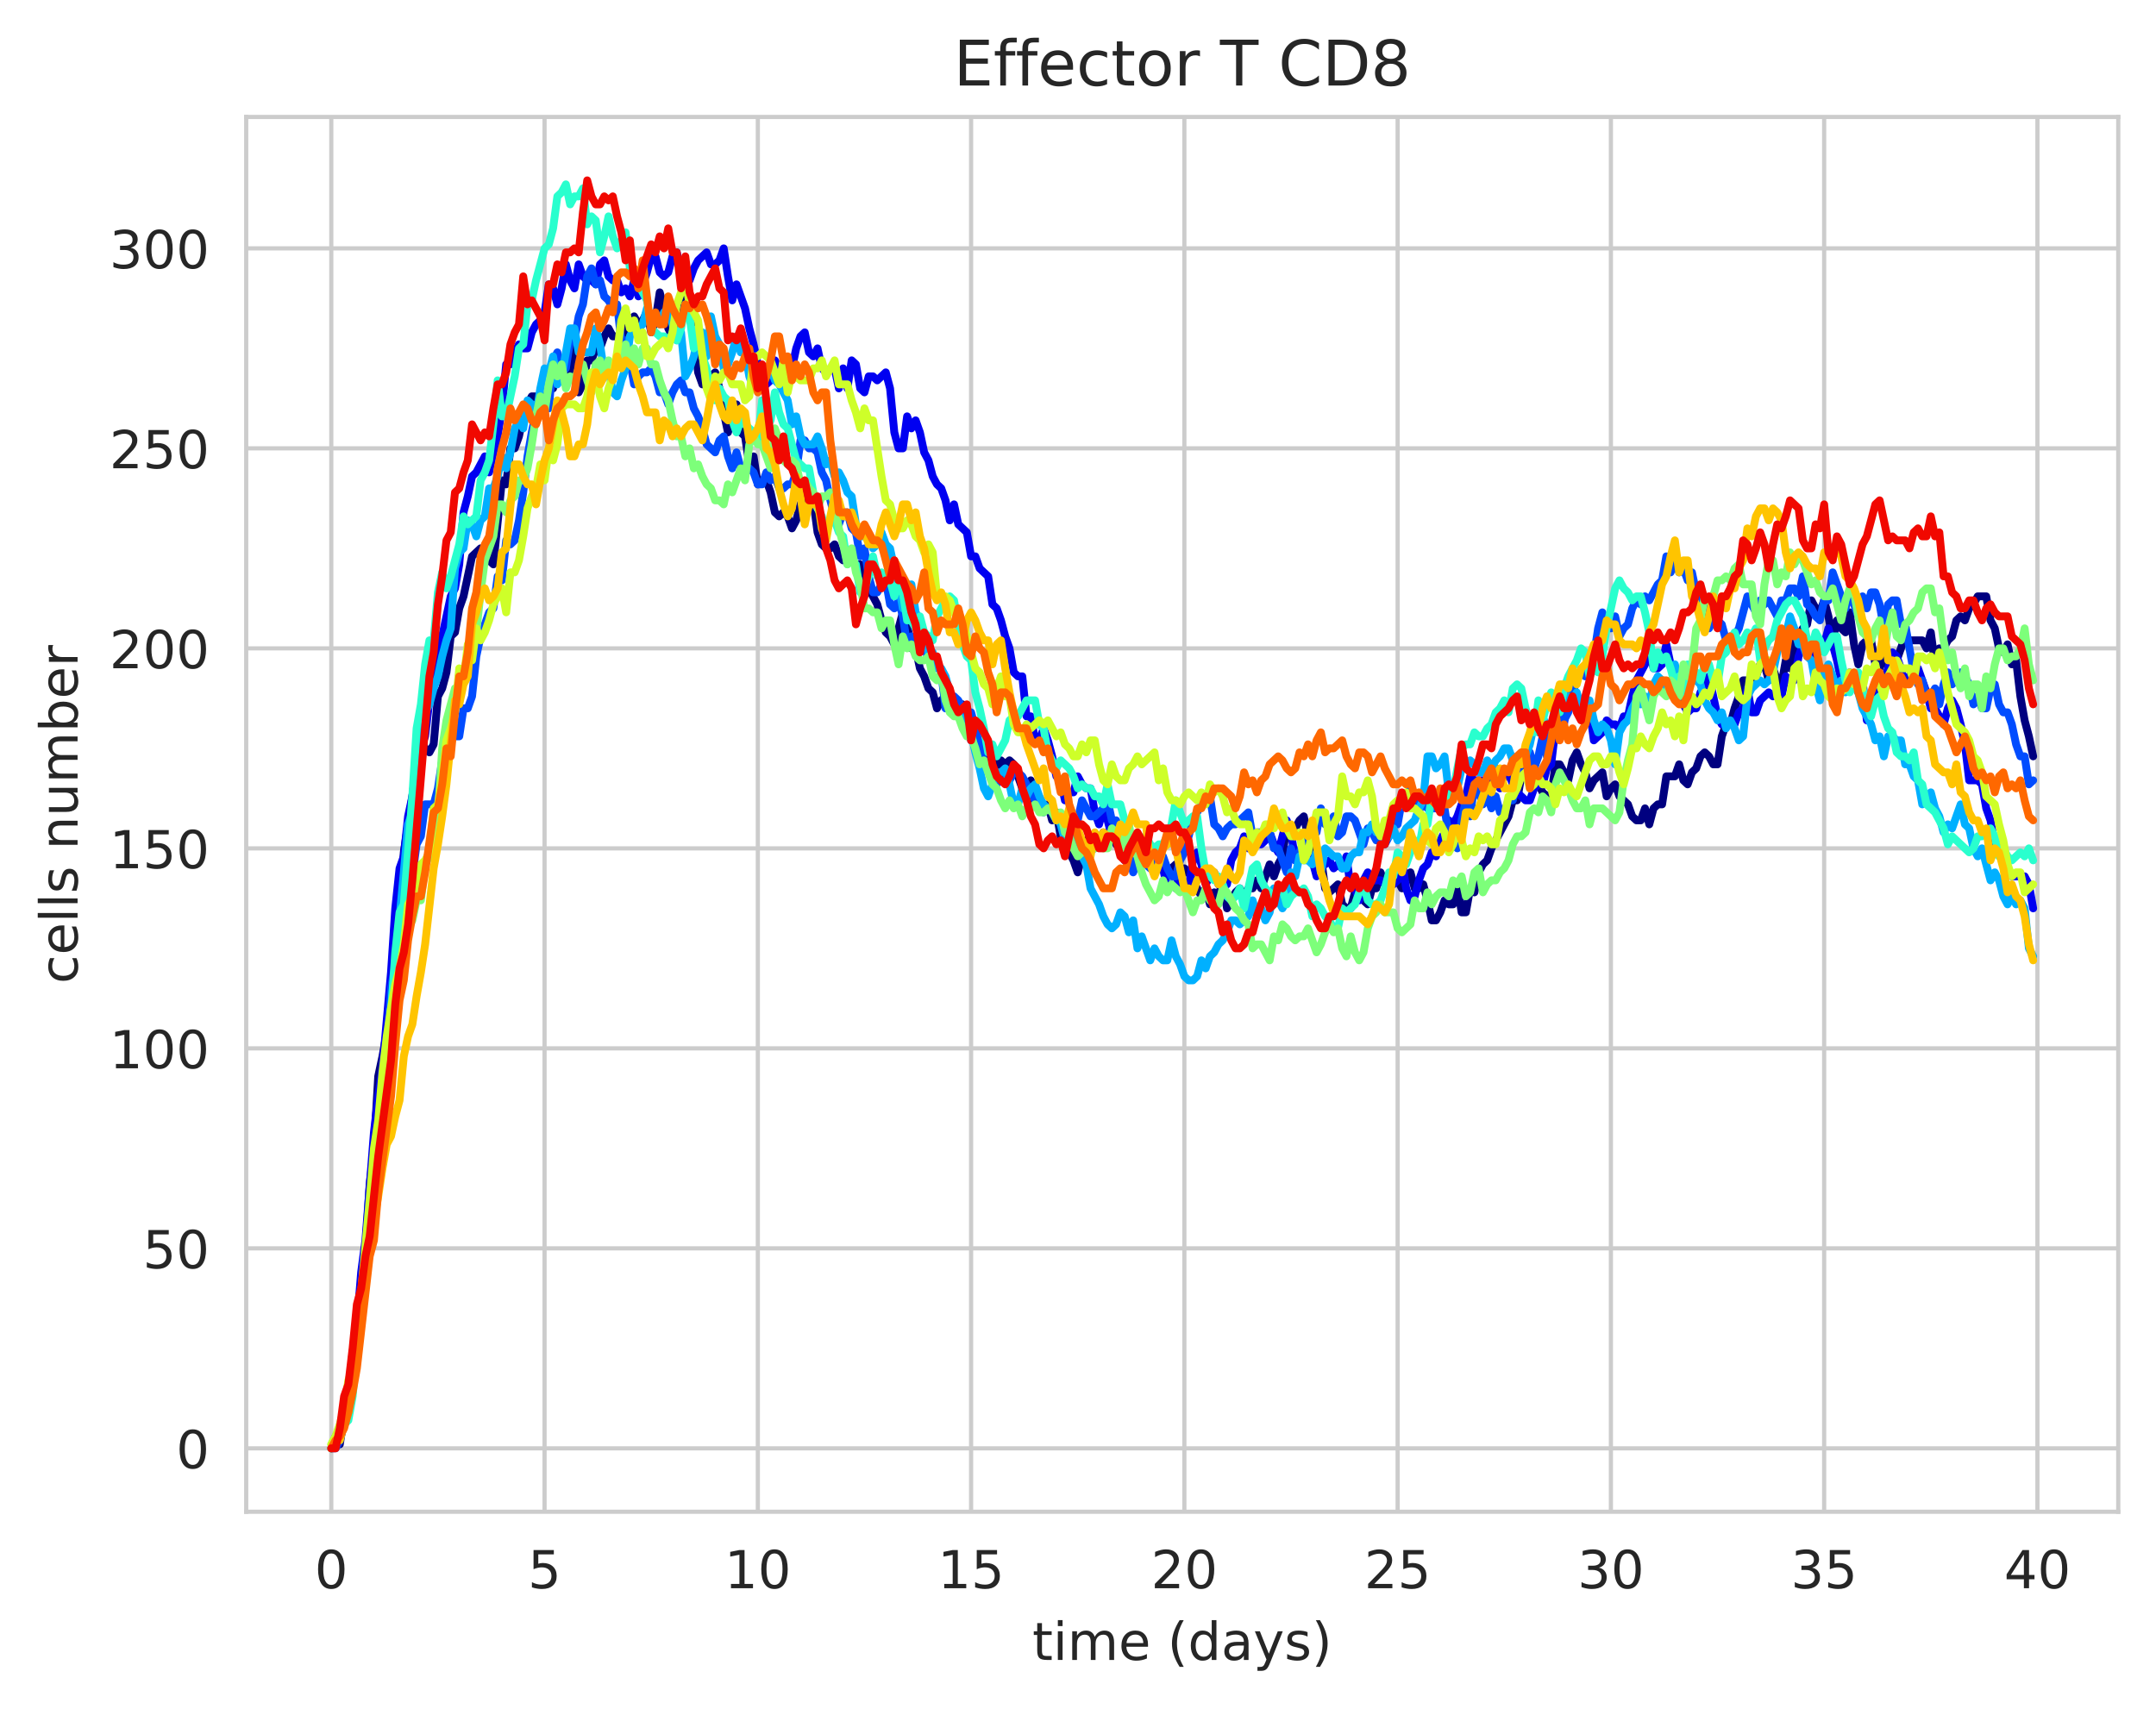 <?xml version="1.0" encoding="utf-8" standalone="no"?>
<!DOCTYPE svg PUBLIC "-//W3C//DTD SVG 1.1//EN"
  "http://www.w3.org/Graphics/SVG/1.1/DTD/svg11.dtd">
<!-- Created with matplotlib (https://matplotlib.org/) -->
<svg height="325.986pt" version="1.1" viewBox="0 0 411.286 325.986" width="411.286pt" xmlns="http://www.w3.org/2000/svg" xmlns:xlink="http://www.w3.org/1999/xlink">
 <defs>
  <style type="text/css">
*{stroke-linecap:butt;stroke-linejoin:round;white-space:pre;}
  </style>
 </defs>
 <g id="figure_1">
  <g id="patch_1">
   <path d="M 0 325.986 
L 411.286 325.986 
L 411.286 0 
L 0 0 
z
" style="fill:#ffffff;"/>
  </g>
  <g id="axes_1">
   <g id="patch_2">
    <path d="M 46.966 288.43 
L 404.086 288.43 
L 404.086 22.318 
L 46.966 22.318 
z
" style="fill:#ffffff;"/>
   </g>
   <g id="matplotlib.axis_1">
    <g id="xtick_1">
     <g id="line2d_1">
      <path clip-path="url(#pe381067b85)" d="M 63.198 288.43 
L 63.198 22.318 
" style="fill:none;stroke:#cccccc;stroke-linecap:round;stroke-width:0.8;"/>
     </g>
     <g id="text_1">
      <!-- 0 -->
      <defs>
       <path d="M 31.781 66.406 
Q 24.172 66.406 20.328 58.906 
Q 16.5 51.422 16.5 36.375 
Q 16.5 21.391 20.328 13.891 
Q 24.172 6.391 31.781 6.391 
Q 39.453 6.391 43.281 13.891 
Q 47.125 21.391 47.125 36.375 
Q 47.125 51.422 43.281 58.906 
Q 39.453 66.406 31.781 66.406 
z
M 31.781 74.219 
Q 44.047 74.219 50.516 64.516 
Q 56.984 54.828 56.984 36.375 
Q 56.984 17.969 50.516 8.266 
Q 44.047 -1.422 31.781 -1.422 
Q 19.531 -1.422 13.062 8.266 
Q 6.594 17.969 6.594 36.375 
Q 6.594 54.828 13.062 64.516 
Q 19.531 74.219 31.781 74.219 
z
" id="DejaVuSans-48"/>
      </defs>
      <g style="fill:#262626;" transform="translate(60.017 303.029)scale(0.1 -0.1)">
       <use xlink:href="#DejaVuSans-48"/>
      </g>
     </g>
    </g>
    <g id="xtick_2">
     <g id="line2d_2">
      <path clip-path="url(#pe381067b85)" d="M 103.882 288.43 
L 103.882 22.318 
" style="fill:none;stroke:#cccccc;stroke-linecap:round;stroke-width:0.8;"/>
     </g>
     <g id="text_2">
      <!-- 5 -->
      <defs>
       <path d="M 10.797 72.906 
L 49.516 72.906 
L 49.516 64.594 
L 19.828 64.594 
L 19.828 46.734 
Q 21.969 47.469 24.109 47.828 
Q 26.266 48.188 28.422 48.188 
Q 40.625 48.188 47.75 41.5 
Q 54.891 34.812 54.891 23.391 
Q 54.891 11.625 47.562 5.094 
Q 40.234 -1.422 26.906 -1.422 
Q 22.312 -1.422 17.547 -0.641 
Q 12.797 0.141 7.719 1.703 
L 7.719 11.625 
Q 12.109 9.234 16.797 8.062 
Q 21.484 6.891 26.703 6.891 
Q 35.156 6.891 40.078 11.328 
Q 45.016 15.766 45.016 23.391 
Q 45.016 31 40.078 35.438 
Q 35.156 39.891 26.703 39.891 
Q 22.75 39.891 18.812 39.016 
Q 14.891 38.141 10.797 36.281 
z
" id="DejaVuSans-53"/>
      </defs>
      <g style="fill:#262626;" transform="translate(100.701 303.029)scale(0.1 -0.1)">
       <use xlink:href="#DejaVuSans-53"/>
      </g>
     </g>
    </g>
    <g id="xtick_3">
     <g id="line2d_3">
      <path clip-path="url(#pe381067b85)" d="M 144.565 288.43 
L 144.565 22.318 
" style="fill:none;stroke:#cccccc;stroke-linecap:round;stroke-width:0.8;"/>
     </g>
     <g id="text_3">
      <!-- 10 -->
      <defs>
       <path d="M 12.406 8.297 
L 28.516 8.297 
L 28.516 63.922 
L 10.984 60.406 
L 10.984 69.391 
L 28.422 72.906 
L 38.281 72.906 
L 38.281 8.297 
L 54.391 8.297 
L 54.391 0 
L 12.406 0 
z
" id="DejaVuSans-49"/>
      </defs>
      <g style="fill:#262626;" transform="translate(138.203 303.029)scale(0.1 -0.1)">
       <use xlink:href="#DejaVuSans-49"/>
       <use x="63.623" xlink:href="#DejaVuSans-48"/>
      </g>
     </g>
    </g>
    <g id="xtick_4">
     <g id="line2d_4">
      <path clip-path="url(#pe381067b85)" d="M 185.249 288.43 
L 185.249 22.318 
" style="fill:none;stroke:#cccccc;stroke-linecap:round;stroke-width:0.8;"/>
     </g>
     <g id="text_4">
      <!-- 15 -->
      <g style="fill:#262626;" transform="translate(178.886 303.029)scale(0.1 -0.1)">
       <use xlink:href="#DejaVuSans-49"/>
       <use x="63.623" xlink:href="#DejaVuSans-53"/>
      </g>
     </g>
    </g>
    <g id="xtick_5">
     <g id="line2d_5">
      <path clip-path="url(#pe381067b85)" d="M 225.932 288.43 
L 225.932 22.318 
" style="fill:none;stroke:#cccccc;stroke-linecap:round;stroke-width:0.8;"/>
     </g>
     <g id="text_5">
      <!-- 20 -->
      <defs>
       <path d="M 19.188 8.297 
L 53.609 8.297 
L 53.609 0 
L 7.328 0 
L 7.328 8.297 
Q 12.938 14.109 22.625 23.891 
Q 32.328 33.688 34.812 36.531 
Q 39.547 41.844 41.422 45.531 
Q 43.312 49.219 43.312 52.781 
Q 43.312 58.594 39.234 62.25 
Q 35.156 65.922 28.609 65.922 
Q 23.969 65.922 18.812 64.312 
Q 13.672 62.703 7.812 59.422 
L 7.812 69.391 
Q 13.766 71.781 18.938 73 
Q 24.125 74.219 28.422 74.219 
Q 39.75 74.219 46.484 68.547 
Q 53.219 62.891 53.219 53.422 
Q 53.219 48.922 51.531 44.891 
Q 49.859 40.875 45.406 35.406 
Q 44.188 33.984 37.641 27.219 
Q 31.109 20.453 19.188 8.297 
z
" id="DejaVuSans-50"/>
      </defs>
      <g style="fill:#262626;" transform="translate(219.57 303.029)scale(0.1 -0.1)">
       <use xlink:href="#DejaVuSans-50"/>
       <use x="63.623" xlink:href="#DejaVuSans-48"/>
      </g>
     </g>
    </g>
    <g id="xtick_6">
     <g id="line2d_6">
      <path clip-path="url(#pe381067b85)" d="M 266.616 288.43 
L 266.616 22.318 
" style="fill:none;stroke:#cccccc;stroke-linecap:round;stroke-width:0.8;"/>
     </g>
     <g id="text_6">
      <!-- 25 -->
      <g style="fill:#262626;" transform="translate(260.253 303.029)scale(0.1 -0.1)">
       <use xlink:href="#DejaVuSans-50"/>
       <use x="63.623" xlink:href="#DejaVuSans-53"/>
      </g>
     </g>
    </g>
    <g id="xtick_7">
     <g id="line2d_7">
      <path clip-path="url(#pe381067b85)" d="M 307.3 288.43 
L 307.3 22.318 
" style="fill:none;stroke:#cccccc;stroke-linecap:round;stroke-width:0.8;"/>
     </g>
     <g id="text_7">
      <!-- 30 -->
      <defs>
       <path d="M 40.578 39.312 
Q 47.656 37.797 51.625 33 
Q 55.609 28.219 55.609 21.188 
Q 55.609 10.406 48.188 4.484 
Q 40.766 -1.422 27.094 -1.422 
Q 22.516 -1.422 17.656 -0.516 
Q 12.797 0.391 7.625 2.203 
L 7.625 11.719 
Q 11.719 9.328 16.594 8.109 
Q 21.484 6.891 26.812 6.891 
Q 36.078 6.891 40.938 10.547 
Q 45.797 14.203 45.797 21.188 
Q 45.797 27.641 41.281 31.266 
Q 36.766 34.906 28.719 34.906 
L 20.219 34.906 
L 20.219 43.016 
L 29.109 43.016 
Q 36.375 43.016 40.234 45.922 
Q 44.094 48.828 44.094 54.297 
Q 44.094 59.906 40.109 62.906 
Q 36.141 65.922 28.719 65.922 
Q 24.656 65.922 20.016 65.031 
Q 15.375 64.156 9.812 62.312 
L 9.812 71.094 
Q 15.438 72.656 20.344 73.438 
Q 25.25 74.219 29.594 74.219 
Q 40.828 74.219 47.359 69.109 
Q 53.906 64.016 53.906 55.328 
Q 53.906 49.266 50.438 45.094 
Q 46.969 40.922 40.578 39.312 
z
" id="DejaVuSans-51"/>
      </defs>
      <g style="fill:#262626;" transform="translate(300.937 303.029)scale(0.1 -0.1)">
       <use xlink:href="#DejaVuSans-51"/>
       <use x="63.623" xlink:href="#DejaVuSans-48"/>
      </g>
     </g>
    </g>
    <g id="xtick_8">
     <g id="line2d_8">
      <path clip-path="url(#pe381067b85)" d="M 347.983 288.43 
L 347.983 22.318 
" style="fill:none;stroke:#cccccc;stroke-linecap:round;stroke-width:0.8;"/>
     </g>
     <g id="text_8">
      <!-- 35 -->
      <g style="fill:#262626;" transform="translate(341.621 303.029)scale(0.1 -0.1)">
       <use xlink:href="#DejaVuSans-51"/>
       <use x="63.623" xlink:href="#DejaVuSans-53"/>
      </g>
     </g>
    </g>
    <g id="xtick_9">
     <g id="line2d_9">
      <path clip-path="url(#pe381067b85)" d="M 388.667 288.43 
L 388.667 22.318 
" style="fill:none;stroke:#cccccc;stroke-linecap:round;stroke-width:0.8;"/>
     </g>
     <g id="text_9">
      <!-- 40 -->
      <defs>
       <path d="M 37.797 64.312 
L 12.891 25.391 
L 37.797 25.391 
z
M 35.203 72.906 
L 47.609 72.906 
L 47.609 25.391 
L 58.016 25.391 
L 58.016 17.188 
L 47.609 17.188 
L 47.609 0 
L 37.797 0 
L 37.797 17.188 
L 4.891 17.188 
L 4.891 26.703 
z
" id="DejaVuSans-52"/>
      </defs>
      <g style="fill:#262626;" transform="translate(382.304 303.029)scale(0.1 -0.1)">
       <use xlink:href="#DejaVuSans-52"/>
       <use x="63.623" xlink:href="#DejaVuSans-48"/>
      </g>
     </g>
    </g>
    <g id="text_10">
     <!-- time (days) -->
     <defs>
      <path d="M 18.312 70.219 
L 18.312 54.688 
L 36.812 54.688 
L 36.812 47.703 
L 18.312 47.703 
L 18.312 18.016 
Q 18.312 11.328 20.141 9.422 
Q 21.969 7.516 27.594 7.516 
L 36.812 7.516 
L 36.812 0 
L 27.594 0 
Q 17.188 0 13.234 3.875 
Q 9.281 7.766 9.281 18.016 
L 9.281 47.703 
L 2.688 47.703 
L 2.688 54.688 
L 9.281 54.688 
L 9.281 70.219 
z
" id="DejaVuSans-116"/>
      <path d="M 9.422 54.688 
L 18.406 54.688 
L 18.406 0 
L 9.422 0 
z
M 9.422 75.984 
L 18.406 75.984 
L 18.406 64.594 
L 9.422 64.594 
z
" id="DejaVuSans-105"/>
      <path d="M 52 44.188 
Q 55.375 50.25 60.062 53.125 
Q 64.75 56 71.094 56 
Q 79.641 56 84.281 50.016 
Q 88.922 44.047 88.922 33.016 
L 88.922 0 
L 79.891 0 
L 79.891 32.719 
Q 79.891 40.578 77.094 44.375 
Q 74.312 48.188 68.609 48.188 
Q 61.625 48.188 57.562 43.547 
Q 53.516 38.922 53.516 30.906 
L 53.516 0 
L 44.484 0 
L 44.484 32.719 
Q 44.484 40.625 41.703 44.406 
Q 38.922 48.188 33.109 48.188 
Q 26.219 48.188 22.156 43.531 
Q 18.109 38.875 18.109 30.906 
L 18.109 0 
L 9.078 0 
L 9.078 54.688 
L 18.109 54.688 
L 18.109 46.188 
Q 21.188 51.219 25.484 53.609 
Q 29.781 56 35.688 56 
Q 41.656 56 45.828 52.969 
Q 50 49.953 52 44.188 
z
" id="DejaVuSans-109"/>
      <path d="M 56.203 29.594 
L 56.203 25.203 
L 14.891 25.203 
Q 15.484 15.922 20.484 11.062 
Q 25.484 6.203 34.422 6.203 
Q 39.594 6.203 44.453 7.469 
Q 49.312 8.734 54.109 11.281 
L 54.109 2.781 
Q 49.266 0.734 44.188 -0.344 
Q 39.109 -1.422 33.891 -1.422 
Q 20.797 -1.422 13.156 6.188 
Q 5.516 13.812 5.516 26.812 
Q 5.516 40.234 12.766 48.109 
Q 20.016 56 32.328 56 
Q 43.359 56 49.781 48.891 
Q 56.203 41.797 56.203 29.594 
z
M 47.219 32.234 
Q 47.125 39.594 43.094 43.984 
Q 39.062 48.391 32.422 48.391 
Q 24.906 48.391 20.391 44.141 
Q 15.875 39.891 15.188 32.172 
z
" id="DejaVuSans-101"/>
      <path id="DejaVuSans-32"/>
      <path d="M 31 75.875 
Q 24.469 64.656 21.281 53.656 
Q 18.109 42.672 18.109 31.391 
Q 18.109 20.125 21.312 9.062 
Q 24.516 -2 31 -13.188 
L 23.188 -13.188 
Q 15.875 -1.703 12.234 9.375 
Q 8.594 20.453 8.594 31.391 
Q 8.594 42.281 12.203 53.312 
Q 15.828 64.359 23.188 75.875 
z
" id="DejaVuSans-40"/>
      <path d="M 45.406 46.391 
L 45.406 75.984 
L 54.391 75.984 
L 54.391 0 
L 45.406 0 
L 45.406 8.203 
Q 42.578 3.328 38.25 0.953 
Q 33.938 -1.422 27.875 -1.422 
Q 17.969 -1.422 11.734 6.484 
Q 5.516 14.406 5.516 27.297 
Q 5.516 40.188 11.734 48.094 
Q 17.969 56 27.875 56 
Q 33.938 56 38.25 53.625 
Q 42.578 51.266 45.406 46.391 
z
M 14.797 27.297 
Q 14.797 17.391 18.875 11.75 
Q 22.953 6.109 30.078 6.109 
Q 37.203 6.109 41.297 11.75 
Q 45.406 17.391 45.406 27.297 
Q 45.406 37.203 41.297 42.844 
Q 37.203 48.484 30.078 48.484 
Q 22.953 48.484 18.875 42.844 
Q 14.797 37.203 14.797 27.297 
z
" id="DejaVuSans-100"/>
      <path d="M 34.281 27.484 
Q 23.391 27.484 19.188 25 
Q 14.984 22.516 14.984 16.5 
Q 14.984 11.719 18.141 8.906 
Q 21.297 6.109 26.703 6.109 
Q 34.188 6.109 38.703 11.406 
Q 43.219 16.703 43.219 25.484 
L 43.219 27.484 
z
M 52.203 31.203 
L 52.203 0 
L 43.219 0 
L 43.219 8.297 
Q 40.141 3.328 35.547 0.953 
Q 30.953 -1.422 24.312 -1.422 
Q 15.922 -1.422 10.953 3.297 
Q 6 8.016 6 15.922 
Q 6 25.141 12.172 29.828 
Q 18.359 34.516 30.609 34.516 
L 43.219 34.516 
L 43.219 35.406 
Q 43.219 41.609 39.141 45 
Q 35.062 48.391 27.688 48.391 
Q 23 48.391 18.547 47.266 
Q 14.109 46.141 10.016 43.891 
L 10.016 52.203 
Q 14.938 54.109 19.578 55.047 
Q 24.219 56 28.609 56 
Q 40.484 56 46.344 49.844 
Q 52.203 43.703 52.203 31.203 
z
" id="DejaVuSans-97"/>
      <path d="M 32.172 -5.078 
Q 28.375 -14.844 24.75 -17.812 
Q 21.141 -20.797 15.094 -20.797 
L 7.906 -20.797 
L 7.906 -13.281 
L 13.188 -13.281 
Q 16.891 -13.281 18.938 -11.516 
Q 21 -9.766 23.484 -3.219 
L 25.094 0.875 
L 2.984 54.688 
L 12.5 54.688 
L 29.594 11.922 
L 46.688 54.688 
L 56.203 54.688 
z
" id="DejaVuSans-121"/>
      <path d="M 44.281 53.078 
L 44.281 44.578 
Q 40.484 46.531 36.375 47.5 
Q 32.281 48.484 27.875 48.484 
Q 21.188 48.484 17.844 46.438 
Q 14.5 44.391 14.5 40.281 
Q 14.5 37.156 16.891 35.375 
Q 19.281 33.594 26.516 31.984 
L 29.594 31.297 
Q 39.156 29.25 43.188 25.516 
Q 47.219 21.781 47.219 15.094 
Q 47.219 7.469 41.188 3.016 
Q 35.156 -1.422 24.609 -1.422 
Q 20.219 -1.422 15.453 -0.562 
Q 10.688 0.297 5.422 2 
L 5.422 11.281 
Q 10.406 8.688 15.234 7.391 
Q 20.062 6.109 24.812 6.109 
Q 31.156 6.109 34.562 8.281 
Q 37.984 10.453 37.984 14.406 
Q 37.984 18.062 35.516 20.016 
Q 33.062 21.969 24.703 23.781 
L 21.578 24.516 
Q 13.234 26.266 9.516 29.906 
Q 5.812 33.547 5.812 39.891 
Q 5.812 47.609 11.281 51.797 
Q 16.75 56 26.812 56 
Q 31.781 56 36.172 55.266 
Q 40.578 54.547 44.281 53.078 
z
" id="DejaVuSans-115"/>
      <path d="M 8.016 75.875 
L 15.828 75.875 
Q 23.141 64.359 26.781 53.312 
Q 30.422 42.281 30.422 31.391 
Q 30.422 20.453 26.781 9.375 
Q 23.141 -1.703 15.828 -13.188 
L 8.016 -13.188 
Q 14.5 -2 17.703 9.062 
Q 20.906 20.125 20.906 31.391 
Q 20.906 42.672 17.703 53.656 
Q 14.5 64.656 8.016 75.875 
z
" id="DejaVuSans-41"/>
     </defs>
     <g style="fill:#262626;" transform="translate(196.937 316.707)scale(0.1 -0.1)">
      <use xlink:href="#DejaVuSans-116"/>
      <use x="39.209" xlink:href="#DejaVuSans-105"/>
      <use x="66.992" xlink:href="#DejaVuSans-109"/>
      <use x="164.404" xlink:href="#DejaVuSans-101"/>
      <use x="225.928" xlink:href="#DejaVuSans-32"/>
      <use x="257.715" xlink:href="#DejaVuSans-40"/>
      <use x="296.729" xlink:href="#DejaVuSans-100"/>
      <use x="360.205" xlink:href="#DejaVuSans-97"/>
      <use x="421.484" xlink:href="#DejaVuSans-121"/>
      <use x="480.664" xlink:href="#DejaVuSans-115"/>
      <use x="532.764" xlink:href="#DejaVuSans-41"/>
     </g>
    </g>
   </g>
   <g id="matplotlib.axis_2">
    <g id="ytick_1">
     <g id="line2d_10">
      <path clip-path="url(#pe381067b85)" d="M 46.966 276.334 
L 404.086 276.334 
" style="fill:none;stroke:#cccccc;stroke-linecap:round;stroke-width:0.8;"/>
     </g>
     <g id="text_11">
      <!-- 0 -->
      <g style="fill:#262626;" transform="translate(33.603 280.133)scale(0.1 -0.1)">
       <use xlink:href="#DejaVuSans-48"/>
      </g>
     </g>
    </g>
    <g id="ytick_2">
     <g id="line2d_11">
      <path clip-path="url(#pe381067b85)" d="M 46.966 238.176 
L 404.086 238.176 
" style="fill:none;stroke:#cccccc;stroke-linecap:round;stroke-width:0.8;"/>
     </g>
     <g id="text_12">
      <!-- 50 -->
      <g style="fill:#262626;" transform="translate(27.241 241.976)scale(0.1 -0.1)">
       <use xlink:href="#DejaVuSans-53"/>
       <use x="63.623" xlink:href="#DejaVuSans-48"/>
      </g>
     </g>
    </g>
    <g id="ytick_3">
     <g id="line2d_12">
      <path clip-path="url(#pe381067b85)" d="M 46.966 200.019 
L 404.086 200.019 
" style="fill:none;stroke:#cccccc;stroke-linecap:round;stroke-width:0.8;"/>
     </g>
     <g id="text_13">
      <!-- 100 -->
      <g style="fill:#262626;" transform="translate(20.878 203.818)scale(0.1 -0.1)">
       <use xlink:href="#DejaVuSans-49"/>
       <use x="63.623" xlink:href="#DejaVuSans-48"/>
       <use x="127.246" xlink:href="#DejaVuSans-48"/>
      </g>
     </g>
    </g>
    <g id="ytick_4">
     <g id="line2d_13">
      <path clip-path="url(#pe381067b85)" d="M 46.966 161.861 
L 404.086 161.861 
" style="fill:none;stroke:#cccccc;stroke-linecap:round;stroke-width:0.8;"/>
     </g>
     <g id="text_14">
      <!-- 150 -->
      <g style="fill:#262626;" transform="translate(20.878 165.66)scale(0.1 -0.1)">
       <use xlink:href="#DejaVuSans-49"/>
       <use x="63.623" xlink:href="#DejaVuSans-53"/>
       <use x="127.246" xlink:href="#DejaVuSans-48"/>
      </g>
     </g>
    </g>
    <g id="ytick_5">
     <g id="line2d_14">
      <path clip-path="url(#pe381067b85)" d="M 46.966 123.703 
L 404.086 123.703 
" style="fill:none;stroke:#cccccc;stroke-linecap:round;stroke-width:0.8;"/>
     </g>
     <g id="text_15">
      <!-- 200 -->
      <g style="fill:#262626;" transform="translate(20.878 127.502)scale(0.1 -0.1)">
       <use xlink:href="#DejaVuSans-50"/>
       <use x="63.623" xlink:href="#DejaVuSans-48"/>
       <use x="127.246" xlink:href="#DejaVuSans-48"/>
      </g>
     </g>
    </g>
    <g id="ytick_6">
     <g id="line2d_15">
      <path clip-path="url(#pe381067b85)" d="M 46.966 85.545 
L 404.086 85.545 
" style="fill:none;stroke:#cccccc;stroke-linecap:round;stroke-width:0.8;"/>
     </g>
     <g id="text_16">
      <!-- 250 -->
      <g style="fill:#262626;" transform="translate(20.878 89.345)scale(0.1 -0.1)">
       <use xlink:href="#DejaVuSans-50"/>
       <use x="63.623" xlink:href="#DejaVuSans-53"/>
       <use x="127.246" xlink:href="#DejaVuSans-48"/>
      </g>
     </g>
    </g>
    <g id="ytick_7">
     <g id="line2d_16">
      <path clip-path="url(#pe381067b85)" d="M 46.966 47.388 
L 404.086 47.388 
" style="fill:none;stroke:#cccccc;stroke-linecap:round;stroke-width:0.8;"/>
     </g>
     <g id="text_17">
      <!-- 300 -->
      <g style="fill:#262626;" transform="translate(20.878 51.187)scale(0.1 -0.1)">
       <use xlink:href="#DejaVuSans-51"/>
       <use x="63.623" xlink:href="#DejaVuSans-48"/>
       <use x="127.246" xlink:href="#DejaVuSans-48"/>
      </g>
     </g>
    </g>
    <g id="text_18">
     <!-- cells number -->
     <defs>
      <path d="M 48.781 52.594 
L 48.781 44.188 
Q 44.969 46.297 41.141 47.344 
Q 37.312 48.391 33.406 48.391 
Q 24.656 48.391 19.812 42.844 
Q 14.984 37.312 14.984 27.297 
Q 14.984 17.281 19.812 11.734 
Q 24.656 6.203 33.406 6.203 
Q 37.312 6.203 41.141 7.25 
Q 44.969 8.297 48.781 10.406 
L 48.781 2.094 
Q 45.016 0.344 40.984 -0.531 
Q 36.969 -1.422 32.422 -1.422 
Q 20.062 -1.422 12.781 6.344 
Q 5.516 14.109 5.516 27.297 
Q 5.516 40.672 12.859 48.328 
Q 20.219 56 33.016 56 
Q 37.156 56 41.109 55.141 
Q 45.062 54.297 48.781 52.594 
z
" id="DejaVuSans-99"/>
      <path d="M 9.422 75.984 
L 18.406 75.984 
L 18.406 0 
L 9.422 0 
z
" id="DejaVuSans-108"/>
      <path d="M 54.891 33.016 
L 54.891 0 
L 45.906 0 
L 45.906 32.719 
Q 45.906 40.484 42.875 44.328 
Q 39.844 48.188 33.797 48.188 
Q 26.516 48.188 22.312 43.547 
Q 18.109 38.922 18.109 30.906 
L 18.109 0 
L 9.078 0 
L 9.078 54.688 
L 18.109 54.688 
L 18.109 46.188 
Q 21.344 51.125 25.703 53.562 
Q 30.078 56 35.797 56 
Q 45.219 56 50.047 50.172 
Q 54.891 44.344 54.891 33.016 
z
" id="DejaVuSans-110"/>
      <path d="M 8.5 21.578 
L 8.5 54.688 
L 17.484 54.688 
L 17.484 21.922 
Q 17.484 14.156 20.5 10.266 
Q 23.531 6.391 29.594 6.391 
Q 36.859 6.391 41.078 11.031 
Q 45.312 15.672 45.312 23.688 
L 45.312 54.688 
L 54.297 54.688 
L 54.297 0 
L 45.312 0 
L 45.312 8.406 
Q 42.047 3.422 37.719 1 
Q 33.406 -1.422 27.688 -1.422 
Q 18.266 -1.422 13.375 4.438 
Q 8.5 10.297 8.5 21.578 
z
M 31.109 56 
z
" id="DejaVuSans-117"/>
      <path d="M 48.688 27.297 
Q 48.688 37.203 44.609 42.844 
Q 40.531 48.484 33.406 48.484 
Q 26.266 48.484 22.188 42.844 
Q 18.109 37.203 18.109 27.297 
Q 18.109 17.391 22.188 11.75 
Q 26.266 6.109 33.406 6.109 
Q 40.531 6.109 44.609 11.75 
Q 48.688 17.391 48.688 27.297 
z
M 18.109 46.391 
Q 20.953 51.266 25.266 53.625 
Q 29.594 56 35.594 56 
Q 45.562 56 51.781 48.094 
Q 58.016 40.188 58.016 27.297 
Q 58.016 14.406 51.781 6.484 
Q 45.562 -1.422 35.594 -1.422 
Q 29.594 -1.422 25.266 0.953 
Q 20.953 3.328 18.109 8.203 
L 18.109 0 
L 9.078 0 
L 9.078 75.984 
L 18.109 75.984 
z
" id="DejaVuSans-98"/>
      <path d="M 41.109 46.297 
Q 39.594 47.172 37.812 47.578 
Q 36.031 48 33.891 48 
Q 26.266 48 22.188 43.047 
Q 18.109 38.094 18.109 28.812 
L 18.109 0 
L 9.078 0 
L 9.078 54.688 
L 18.109 54.688 
L 18.109 46.188 
Q 20.953 51.172 25.484 53.578 
Q 30.031 56 36.531 56 
Q 37.453 56 38.578 55.875 
Q 39.703 55.766 41.062 55.516 
z
" id="DejaVuSans-114"/>
     </defs>
     <g style="fill:#262626;" transform="translate(14.798 187.686)rotate(-90)scale(0.1 -0.1)">
      <use xlink:href="#DejaVuSans-99"/>
      <use x="54.98" xlink:href="#DejaVuSans-101"/>
      <use x="116.504" xlink:href="#DejaVuSans-108"/>
      <use x="144.287" xlink:href="#DejaVuSans-108"/>
      <use x="172.07" xlink:href="#DejaVuSans-115"/>
      <use x="224.17" xlink:href="#DejaVuSans-32"/>
      <use x="255.957" xlink:href="#DejaVuSans-110"/>
      <use x="319.336" xlink:href="#DejaVuSans-117"/>
      <use x="382.715" xlink:href="#DejaVuSans-109"/>
      <use x="480.127" xlink:href="#DejaVuSans-98"/>
      <use x="543.604" xlink:href="#DejaVuSans-101"/>
      <use x="605.127" xlink:href="#DejaVuSans-114"/>
     </g>
    </g>
   </g>
   <g id="line2d_17">
    <path clip-path="url(#pe381067b85)" d="M 63.198 276.334 
L 64.012 275.571 
L 64.826 275.571 
L 66.453 264.887 
L 67.267 263.36 
L 68.894 251.15 
L 70.521 225.966 
L 71.335 219.098 
L 72.149 205.361 
L 72.962 201.545 
L 73.776 196.966 
L 74.59 187.808 
L 75.403 185.519 
L 77.031 162.624 
L 78.658 151.94 
L 79.472 145.835 
L 80.285 141.256 
L 81.099 142.782 
L 81.913 143.545 
L 82.726 142.019 
L 83.54 132.861 
L 84.354 131.335 
L 85.167 128.282 
L 85.981 121.414 
L 86.795 120.651 
L 87.608 116.072 
L 88.422 113.782 
L 90.049 106.151 
L 91.677 104.624 
L 92.49 106.151 
L 94.118 107.677 
L 95.745 91.651 
L 96.559 92.414 
L 97.373 85.545 
L 98.186 85.545 
L 99 83.256 
L 99.814 79.44 
L 100.627 77.151 
L 101.441 75.624 
L 102.255 75.624 
L 103.068 77.151 
L 103.882 77.151 
L 104.696 74.098 
L 105.509 74.098 
L 106.323 70.282 
L 107.137 68.756 
L 107.95 68.756 
L 108.764 71.046 
L 109.578 65.703 
L 110.391 74.861 
L 111.205 73.335 
L 112.019 68.756 
L 112.832 68.756 
L 113.646 66.467 
L 114.46 66.467 
L 115.273 64.177 
L 116.087 62.651 
L 116.901 64.177 
L 117.714 64.177 
L 118.528 64.94 
L 119.342 63.414 
L 120.155 61.125 
L 120.969 60.361 
L 121.783 61.888 
L 122.596 61.125 
L 123.41 59.598 
L 124.224 63.414 
L 125.037 61.125 
L 125.851 55.782 
L 126.665 58.835 
L 127.478 62.651 
L 128.292 64.177 
L 129.106 59.598 
L 129.919 59.598 
L 130.733 56.546 
L 132.36 64.177 
L 133.174 71.046 
L 133.988 73.335 
L 136.429 71.046 
L 137.242 74.098 
L 138.056 78.677 
L 138.87 82.493 
L 139.683 79.44 
L 140.497 77.151 
L 141.311 82.493 
L 142.124 83.256 
L 142.938 88.598 
L 143.752 87.072 
L 144.565 92.414 
L 145.379 91.651 
L 146.193 91.651 
L 147.006 93.94 
L 147.82 97.756 
L 148.634 98.519 
L 149.447 97.756 
L 150.261 98.519 
L 151.075 100.809 
L 151.888 99.282 
L 152.702 96.23 
L 153.516 93.94 
L 155.143 95.466 
L 155.957 101.572 
L 156.77 103.861 
L 157.584 104.624 
L 158.398 104.624 
L 159.211 103.861 
L 160.025 106.151 
L 160.839 106.914 
L 161.652 105.388 
L 162.466 106.914 
L 163.28 107.677 
L 164.093 107.677 
L 164.907 110.73 
L 167.348 115.309 
L 168.162 118.361 
L 168.976 120.651 
L 169.789 121.414 
L 170.603 122.94 
L 172.23 116.835 
L 173.044 119.124 
L 173.858 123.703 
L 174.671 123.703 
L 175.485 127.519 
L 176.299 129.045 
L 177.112 131.335 
L 177.926 132.098 
L 178.74 135.151 
L 179.553 133.624 
L 180.367 132.861 
L 181.181 133.624 
L 181.994 133.624 
L 182.808 134.387 
L 183.622 134.387 
L 184.435 138.203 
L 185.249 141.256 
L 186.063 141.256 
L 186.876 142.782 
L 187.69 145.072 
L 188.504 142.782 
L 189.317 144.308 
L 190.131 146.598 
L 190.945 145.072 
L 191.758 145.835 
L 192.572 145.072 
L 193.386 145.835 
L 195.013 150.414 
L 195.827 150.414 
L 196.64 148.887 
L 197.454 153.466 
L 198.268 154.229 
L 199.081 154.229 
L 199.895 153.466 
L 200.709 156.519 
L 201.522 154.993 
L 202.336 159.571 
L 203.15 161.861 
L 203.963 162.624 
L 204.777 164.15 
L 205.591 166.44 
L 207.218 160.335 
L 208.032 161.861 
L 208.845 161.861 
L 210.473 158.808 
L 211.286 159.571 
L 212.1 158.045 
L 212.914 161.098 
L 213.727 161.861 
L 214.541 164.15 
L 215.355 159.571 
L 216.168 159.571 
L 216.982 161.098 
L 217.796 161.098 
L 218.609 159.571 
L 219.423 164.15 
L 220.237 166.44 
L 221.05 164.15 
L 221.864 165.677 
L 223.491 165.677 
L 224.305 164.914 
L 225.119 167.966 
L 225.932 165.677 
L 226.746 166.44 
L 229.187 171.019 
L 230.001 169.492 
L 230.814 172.545 
L 231.628 170.256 
L 232.442 171.019 
L 233.255 167.966 
L 234.069 173.308 
L 235.697 170.256 
L 236.51 169.492 
L 237.324 171.019 
L 238.138 169.492 
L 238.951 169.492 
L 239.765 167.966 
L 240.579 169.492 
L 242.206 164.914 
L 243.02 167.203 
L 243.833 164.914 
L 244.647 163.387 
L 245.461 157.282 
L 246.274 158.808 
L 247.088 158.045 
L 247.902 156.519 
L 248.715 155.756 
L 249.529 159.571 
L 250.343 162.624 
L 251.156 163.387 
L 251.97 163.387 
L 252.784 169.492 
L 253.597 170.256 
L 255.225 168.729 
L 256.038 172.545 
L 256.852 173.308 
L 257.666 173.308 
L 258.479 170.256 
L 259.293 168.729 
L 260.107 171.782 
L 260.92 172.545 
L 261.734 169.492 
L 262.548 169.492 
L 263.361 166.44 
L 264.175 168.729 
L 264.989 167.966 
L 265.802 166.44 
L 267.43 169.492 
L 268.243 167.203 
L 269.057 166.44 
L 269.871 169.492 
L 270.684 169.492 
L 271.498 168.729 
L 272.312 171.782 
L 273.125 175.598 
L 273.939 175.598 
L 274.753 174.071 
L 275.566 171.782 
L 276.38 172.545 
L 277.194 172.545 
L 278.007 168.729 
L 278.821 174.071 
L 279.635 174.071 
L 280.448 169.492 
L 281.262 170.256 
L 282.076 166.44 
L 282.889 164.914 
L 283.703 164.15 
L 284.517 161.861 
L 287.771 155.756 
L 288.585 152.703 
L 289.399 152.703 
L 290.212 148.124 
L 291.026 144.308 
L 291.84 147.361 
L 292.653 149.65 
L 293.467 149.65 
L 294.281 151.177 
L 295.094 151.94 
L 295.908 151.94 
L 296.722 145.835 
L 297.535 145.835 
L 299.163 148.887 
L 299.976 145.072 
L 300.79 143.545 
L 301.604 145.835 
L 302.417 147.361 
L 303.231 150.414 
L 304.045 148.887 
L 305.672 147.361 
L 306.486 151.94 
L 307.3 150.414 
L 308.113 149.65 
L 308.927 151.94 
L 310.554 153.466 
L 311.368 155.756 
L 312.182 156.519 
L 312.995 156.519 
L 313.809 154.229 
L 314.623 157.282 
L 315.436 154.229 
L 316.25 153.466 
L 317.064 153.466 
L 317.877 148.124 
L 319.505 148.124 
L 320.318 145.835 
L 321.132 148.887 
L 321.946 149.65 
L 322.759 147.361 
L 323.573 146.598 
L 324.387 144.308 
L 325.2 143.545 
L 326.014 144.308 
L 326.828 145.835 
L 327.641 145.835 
L 328.455 140.493 
L 329.269 138.203 
L 330.082 138.203 
L 330.896 135.151 
L 331.71 132.861 
L 332.523 129.808 
L 333.337 129.808 
L 334.151 130.572 
L 334.964 129.045 
L 335.778 126.756 
L 336.592 126.756 
L 337.405 129.808 
L 338.219 127.519 
L 339.033 129.808 
L 339.846 130.572 
L 340.66 125.993 
L 341.474 127.519 
L 342.287 122.94 
L 343.915 119.887 
L 344.728 119.124 
L 345.542 114.545 
L 346.356 116.072 
L 347.169 116.835 
L 347.983 114.545 
L 348.797 117.598 
L 349.61 122.177 
L 350.424 118.361 
L 351.238 119.887 
L 352.051 120.651 
L 352.865 116.835 
L 353.679 122.94 
L 354.492 126.756 
L 355.306 122.94 
L 356.12 122.177 
L 356.933 122.177 
L 357.747 126.756 
L 358.561 127.519 
L 359.374 122.94 
L 360.188 127.519 
L 361.002 128.282 
L 363.443 121.414 
L 364.256 122.177 
L 366.697 122.177 
L 367.511 123.703 
L 368.325 120.651 
L 369.138 126.756 
L 369.952 123.703 
L 370.766 123.703 
L 371.579 122.177 
L 372.393 121.414 
L 373.207 118.361 
L 374.02 117.598 
L 374.834 118.361 
L 375.648 116.072 
L 376.462 115.309 
L 377.275 113.782 
L 378.903 113.782 
L 379.716 118.361 
L 380.53 119.887 
L 381.344 123.703 
L 382.157 124.466 
L 382.971 122.94 
L 383.785 126.756 
L 384.598 125.993 
L 385.412 132.861 
L 386.226 137.44 
L 387.039 140.493 
L 387.853 144.308 
L 387.853 144.308 
" style="fill:none;stroke:#000080;stroke-linecap:round;stroke-width:1.5;"/>
   </g>
   <g id="line2d_18">
    <path clip-path="url(#pe381067b85)" d="M 63.198 276.334 
L 64.012 274.045 
L 64.826 273.282 
L 65.639 269.466 
L 66.453 266.413 
L 67.267 258.018 
L 68.08 252.676 
L 68.894 242.755 
L 69.708 236.65 
L 71.335 216.045 
L 72.149 209.177 
L 72.962 203.834 
L 74.59 185.519 
L 75.403 173.308 
L 76.217 165.677 
L 77.031 163.387 
L 77.844 155.756 
L 78.658 151.94 
L 79.472 146.598 
L 80.285 142.782 
L 81.099 140.493 
L 82.726 126.756 
L 83.54 123.703 
L 84.354 121.414 
L 85.981 113.782 
L 86.795 112.256 
L 87.608 107.677 
L 88.422 97.756 
L 89.236 94.703 
L 90.049 90.888 
L 90.863 90.124 
L 92.49 87.072 
L 93.304 90.124 
L 94.118 86.309 
L 94.932 83.256 
L 95.745 77.914 
L 96.559 69.519 
L 97.373 69.519 
L 98.186 67.23 
L 99 65.703 
L 99.814 66.467 
L 100.627 66.467 
L 101.441 63.414 
L 102.255 61.888 
L 103.068 61.125 
L 103.882 59.598 
L 104.696 54.256 
L 105.509 55.019 
L 106.323 58.072 
L 107.137 55.019 
L 107.95 50.44 
L 108.764 53.493 
L 109.578 55.019 
L 110.391 50.44 
L 111.205 52.73 
L 112.019 53.493 
L 112.832 53.493 
L 113.646 54.256 
L 114.46 50.44 
L 115.273 49.677 
L 116.087 52.73 
L 116.901 53.493 
L 117.714 53.493 
L 118.528 55.782 
L 119.342 55.019 
L 120.155 56.546 
L 120.969 53.493 
L 121.783 56.546 
L 123.41 51.967 
L 124.224 48.914 
L 125.037 48.914 
L 125.851 51.967 
L 126.665 52.73 
L 127.478 51.967 
L 128.292 48.914 
L 129.106 48.151 
L 129.919 51.967 
L 130.733 51.967 
L 131.547 53.493 
L 132.36 51.204 
L 133.174 49.677 
L 134.801 48.151 
L 135.615 50.44 
L 136.429 50.44 
L 137.242 49.677 
L 138.056 47.388 
L 138.87 52.73 
L 139.683 57.309 
L 140.497 54.256 
L 142.124 58.835 
L 142.938 62.651 
L 143.752 65.703 
L 144.565 69.519 
L 145.379 72.572 
L 146.193 73.335 
L 147.006 72.572 
L 147.82 68.756 
L 148.634 70.282 
L 149.447 70.282 
L 150.261 72.572 
L 151.075 70.282 
L 151.888 66.467 
L 152.702 64.177 
L 153.516 63.414 
L 154.329 67.23 
L 155.143 67.993 
L 155.957 66.467 
L 156.77 70.282 
L 157.584 71.046 
L 158.398 70.282 
L 159.211 70.282 
L 160.025 74.098 
L 160.839 70.282 
L 161.652 74.098 
L 162.466 68.756 
L 163.28 69.519 
L 164.093 74.098 
L 164.907 74.861 
L 165.721 71.809 
L 166.535 71.809 
L 167.348 72.572 
L 168.976 71.046 
L 169.789 74.098 
L 170.603 82.493 
L 171.417 85.545 
L 172.23 85.545 
L 173.044 79.44 
L 173.858 81.73 
L 174.671 80.203 
L 175.485 82.493 
L 176.299 86.309 
L 177.112 87.835 
L 177.926 90.888 
L 178.74 92.414 
L 179.553 93.177 
L 180.367 95.466 
L 181.181 99.282 
L 181.994 96.23 
L 182.808 100.045 
L 184.435 101.572 
L 185.249 106.151 
L 186.063 106.151 
L 186.876 108.44 
L 188.504 109.966 
L 189.317 115.309 
L 190.131 116.072 
L 190.945 118.361 
L 191.758 121.414 
L 192.572 123.703 
L 193.386 128.282 
L 194.199 129.045 
L 195.013 129.045 
L 195.827 136.677 
L 196.64 136.677 
L 197.454 141.256 
L 198.268 141.256 
L 199.081 138.966 
L 199.895 141.256 
L 200.709 144.308 
L 201.522 148.124 
L 202.336 148.887 
L 203.15 152.703 
L 203.963 151.177 
L 204.777 151.177 
L 205.591 148.124 
L 206.404 149.65 
L 207.218 150.414 
L 208.032 150.414 
L 208.845 154.993 
L 209.659 157.282 
L 210.473 154.229 
L 211.286 156.519 
L 212.1 159.571 
L 212.914 158.045 
L 213.727 158.045 
L 214.541 158.808 
L 215.355 158.808 
L 216.168 159.571 
L 216.982 164.914 
L 217.796 163.387 
L 219.423 164.914 
L 220.237 164.914 
L 221.05 161.861 
L 222.678 169.492 
L 223.491 168.729 
L 224.305 169.492 
L 225.119 166.44 
L 225.932 169.492 
L 226.746 169.492 
L 227.56 164.15 
L 228.373 162.624 
L 229.187 164.914 
L 230.001 168.729 
L 230.814 167.203 
L 231.628 166.44 
L 232.442 168.729 
L 233.255 167.966 
L 234.069 168.729 
L 234.883 164.15 
L 235.697 162.624 
L 236.51 161.861 
L 237.324 159.571 
L 238.138 161.861 
L 238.951 159.571 
L 239.765 161.098 
L 240.579 161.098 
L 241.392 160.335 
L 242.206 158.808 
L 243.02 161.098 
L 243.833 162.624 
L 245.461 156.519 
L 246.274 158.808 
L 247.088 164.15 
L 247.902 163.387 
L 248.715 163.387 
L 249.529 162.624 
L 250.343 164.15 
L 251.156 167.203 
L 251.97 164.914 
L 252.784 164.914 
L 253.597 164.15 
L 254.411 165.677 
L 255.225 164.914 
L 256.038 165.677 
L 256.852 163.387 
L 257.666 169.492 
L 258.479 169.492 
L 259.293 171.782 
L 260.107 167.966 
L 260.92 166.44 
L 261.734 167.966 
L 263.361 167.966 
L 264.175 168.729 
L 265.802 168.729 
L 266.616 167.966 
L 267.43 164.15 
L 268.243 169.492 
L 269.057 171.782 
L 269.871 171.019 
L 270.684 167.966 
L 271.498 165.677 
L 272.312 164.914 
L 273.125 162.624 
L 273.939 163.387 
L 274.753 160.335 
L 275.566 158.808 
L 276.38 156.519 
L 277.194 157.282 
L 278.007 155.756 
L 278.821 153.466 
L 279.635 151.94 
L 280.448 148.124 
L 281.262 148.887 
L 282.889 148.887 
L 283.703 151.177 
L 284.517 147.361 
L 285.33 146.598 
L 286.144 150.414 
L 286.958 148.124 
L 287.771 147.361 
L 288.585 149.65 
L 289.399 151.177 
L 291.026 152.703 
L 291.84 152.703 
L 292.653 150.414 
L 293.467 149.65 
L 294.281 149.65 
L 295.094 146.598 
L 295.908 145.835 
L 296.722 138.966 
L 297.535 139.729 
L 298.349 138.203 
L 299.163 132.098 
L 299.976 133.624 
L 300.79 134.387 
L 301.604 136.677 
L 303.231 135.151 
L 304.045 141.256 
L 305.672 139.729 
L 306.486 137.44 
L 307.3 138.203 
L 308.113 138.203 
L 308.927 138.966 
L 309.741 136.677 
L 310.554 136.677 
L 311.368 132.861 
L 312.182 129.808 
L 313.809 126.756 
L 314.623 123.703 
L 315.436 127.519 
L 316.25 127.519 
L 317.064 126.756 
L 317.877 122.94 
L 318.691 126.756 
L 319.505 127.519 
L 320.318 133.624 
L 321.132 134.387 
L 321.946 135.914 
L 322.759 135.151 
L 323.573 135.151 
L 324.387 132.098 
L 325.2 131.335 
L 326.014 129.045 
L 327.641 136.677 
L 328.455 138.203 
L 329.269 138.203 
L 330.082 137.44 
L 330.896 138.203 
L 331.71 135.914 
L 332.523 135.151 
L 333.337 131.335 
L 334.151 135.914 
L 334.964 135.914 
L 335.778 133.624 
L 337.405 132.098 
L 338.219 132.861 
L 339.033 132.098 
L 339.846 132.861 
L 340.66 129.045 
L 341.474 129.808 
L 342.287 129.808 
L 343.101 125.23 
L 343.915 122.94 
L 344.728 124.466 
L 345.542 125.23 
L 346.356 122.94 
L 347.169 123.703 
L 347.983 122.94 
L 348.797 119.887 
L 350.424 125.993 
L 351.238 129.808 
L 352.051 130.572 
L 352.865 128.282 
L 353.679 130.572 
L 354.492 132.098 
L 355.306 129.808 
L 356.12 137.44 
L 356.933 134.387 
L 357.747 132.861 
L 358.561 130.572 
L 359.374 129.808 
L 360.188 127.519 
L 361.002 124.466 
L 361.815 125.23 
L 362.629 127.519 
L 363.443 130.572 
L 365.07 127.519 
L 365.884 127.519 
L 367.511 132.098 
L 368.325 135.151 
L 369.138 135.151 
L 370.766 138.203 
L 371.579 135.151 
L 372.393 133.624 
L 373.207 135.151 
L 374.02 138.203 
L 374.834 142.019 
L 375.648 148.887 
L 377.275 148.887 
L 378.089 149.65 
L 378.903 154.229 
L 379.716 156.519 
L 380.53 161.098 
L 381.344 161.098 
L 382.157 162.624 
L 382.971 165.677 
L 383.785 167.203 
L 386.226 167.203 
L 387.039 168.729 
L 387.853 173.308 
L 387.853 173.308 
" style="fill:none;stroke:#0000f1;stroke-linecap:round;stroke-width:1.5;"/>
   </g>
   <g id="line2d_19">
    <path clip-path="url(#pe381067b85)" d="M 63.198 276.334 
L 64.012 276.334 
L 64.826 274.808 
L 65.639 271.755 
L 66.453 267.939 
L 67.267 263.36 
L 69.708 238.94 
L 70.521 228.255 
L 71.335 223.676 
L 72.149 214.519 
L 72.962 206.887 
L 73.776 200.782 
L 74.59 188.571 
L 75.403 183.992 
L 76.217 178.65 
L 77.031 177.887 
L 77.844 171.019 
L 78.658 167.203 
L 79.472 161.098 
L 80.285 159.571 
L 81.099 153.466 
L 82.726 153.466 
L 83.54 150.414 
L 84.354 145.072 
L 85.167 141.256 
L 85.981 139.729 
L 86.795 140.493 
L 87.608 140.493 
L 88.422 135.151 
L 89.236 135.151 
L 90.049 132.861 
L 90.863 125.23 
L 91.677 121.414 
L 93.304 116.835 
L 94.118 116.072 
L 94.932 109.966 
L 95.745 110.73 
L 96.559 103.098 
L 97.373 103.861 
L 98.186 103.098 
L 99 99.282 
L 99.814 93.94 
L 100.627 87.072 
L 101.441 82.493 
L 102.255 78.677 
L 103.068 77.914 
L 104.696 77.914 
L 105.509 68.756 
L 106.323 67.23 
L 107.137 71.046 
L 107.95 70.282 
L 108.764 64.94 
L 109.578 64.94 
L 110.391 60.361 
L 111.205 58.072 
L 112.019 52.73 
L 112.832 51.204 
L 113.646 54.256 
L 114.46 53.493 
L 115.273 56.546 
L 116.087 57.309 
L 116.901 58.835 
L 117.714 58.072 
L 118.528 64.94 
L 119.342 64.94 
L 120.155 68.756 
L 120.969 73.335 
L 121.783 71.809 
L 122.596 71.046 
L 123.41 71.046 
L 124.224 70.282 
L 125.037 71.809 
L 125.851 74.861 
L 126.665 74.861 
L 127.478 77.151 
L 128.292 74.861 
L 129.106 73.335 
L 129.919 72.572 
L 130.733 74.861 
L 131.547 74.861 
L 132.36 77.914 
L 133.174 79.44 
L 133.988 81.73 
L 134.801 84.782 
L 136.429 86.309 
L 137.242 84.019 
L 138.056 83.256 
L 138.87 87.072 
L 139.683 89.361 
L 140.497 86.309 
L 141.311 89.361 
L 142.938 89.361 
L 143.752 90.124 
L 144.565 92.414 
L 145.379 92.414 
L 146.193 90.124 
L 147.006 91.651 
L 147.82 90.888 
L 148.634 93.177 
L 149.447 93.177 
L 150.261 92.414 
L 151.075 92.414 
L 151.888 90.124 
L 152.702 84.019 
L 153.516 84.019 
L 154.329 85.545 
L 155.143 85.545 
L 155.957 86.309 
L 156.77 90.124 
L 157.584 91.651 
L 158.398 95.466 
L 159.211 98.519 
L 160.025 100.045 
L 160.839 97.756 
L 161.652 97.756 
L 162.466 100.809 
L 163.28 101.572 
L 164.093 106.151 
L 164.907 104.624 
L 165.721 109.966 
L 166.535 113.019 
L 167.348 113.019 
L 168.162 111.493 
L 168.976 110.73 
L 169.789 115.309 
L 170.603 116.072 
L 171.417 114.545 
L 172.23 117.598 
L 173.044 122.94 
L 173.858 121.414 
L 174.671 122.94 
L 175.485 121.414 
L 176.299 122.94 
L 177.112 125.993 
L 177.926 125.23 
L 179.553 128.282 
L 180.367 135.151 
L 181.181 133.624 
L 181.994 132.861 
L 182.808 133.624 
L 183.622 135.151 
L 184.435 135.914 
L 185.249 135.914 
L 187.69 145.072 
L 190.131 149.65 
L 190.945 148.124 
L 191.758 147.361 
L 192.572 148.887 
L 193.386 147.361 
L 194.199 147.361 
L 195.013 148.124 
L 197.454 152.703 
L 198.268 152.703 
L 199.081 154.993 
L 199.895 154.229 
L 200.709 154.229 
L 201.522 156.519 
L 202.336 156.519 
L 203.15 158.808 
L 203.963 158.808 
L 204.777 155.756 
L 205.591 156.519 
L 206.404 152.703 
L 208.032 155.756 
L 208.845 155.756 
L 210.473 154.229 
L 211.286 152.703 
L 212.1 156.519 
L 212.914 156.519 
L 214.541 161.098 
L 215.355 162.624 
L 216.168 166.44 
L 217.796 161.861 
L 218.609 164.914 
L 219.423 165.677 
L 220.237 162.624 
L 221.05 162.624 
L 221.864 163.387 
L 222.678 165.677 
L 223.491 167.203 
L 224.305 167.203 
L 225.119 164.15 
L 225.932 162.624 
L 227.56 156.519 
L 230.001 151.94 
L 230.814 151.94 
L 231.628 157.282 
L 232.442 158.045 
L 233.255 159.571 
L 234.069 158.045 
L 234.883 157.282 
L 235.697 157.282 
L 238.138 154.993 
L 238.951 159.571 
L 239.765 158.808 
L 242.206 158.808 
L 243.02 161.861 
L 243.833 161.861 
L 245.461 166.44 
L 246.274 161.861 
L 247.088 164.15 
L 247.902 162.624 
L 248.715 160.335 
L 249.529 158.808 
L 251.156 158.808 
L 251.97 154.229 
L 252.784 157.282 
L 253.597 157.282 
L 254.411 155.756 
L 255.225 159.571 
L 256.038 158.808 
L 256.852 155.756 
L 257.666 155.756 
L 258.479 156.519 
L 260.107 161.098 
L 260.92 158.045 
L 261.734 158.808 
L 262.548 160.335 
L 263.361 158.808 
L 264.175 161.098 
L 264.989 159.571 
L 265.802 155.756 
L 266.616 157.282 
L 267.43 152.703 
L 268.243 151.94 
L 269.057 150.414 
L 270.684 154.993 
L 271.498 151.94 
L 272.312 154.229 
L 273.939 154.229 
L 274.753 153.466 
L 275.566 154.229 
L 276.38 159.571 
L 277.194 160.335 
L 278.007 161.861 
L 278.821 156.519 
L 279.635 152.703 
L 280.448 155.756 
L 281.262 149.65 
L 282.076 151.177 
L 282.889 153.466 
L 283.703 151.94 
L 284.517 154.229 
L 285.33 151.94 
L 286.144 154.993 
L 286.958 154.993 
L 287.771 152.703 
L 288.585 152.703 
L 290.212 145.072 
L 291.026 145.072 
L 291.84 143.545 
L 292.653 146.598 
L 293.467 144.308 
L 294.281 140.493 
L 295.094 144.308 
L 295.908 139.729 
L 296.722 136.677 
L 297.535 136.677 
L 298.349 137.44 
L 299.163 135.914 
L 299.976 132.861 
L 300.79 129.045 
L 301.604 128.282 
L 302.417 129.045 
L 303.231 125.23 
L 304.045 125.23 
L 304.859 119.887 
L 305.672 116.835 
L 306.486 119.124 
L 307.3 119.887 
L 308.113 117.598 
L 308.927 121.414 
L 309.741 119.887 
L 310.554 119.124 
L 311.368 116.072 
L 312.182 114.545 
L 312.995 115.309 
L 313.809 113.782 
L 314.623 114.545 
L 316.25 111.493 
L 317.064 110.73 
L 317.877 106.151 
L 318.691 109.203 
L 319.505 106.914 
L 320.318 109.203 
L 321.132 108.44 
L 321.946 110.73 
L 322.759 109.203 
L 323.573 113.019 
L 324.387 115.309 
L 325.2 114.545 
L 326.014 119.887 
L 326.828 118.361 
L 327.641 118.361 
L 328.455 119.124 
L 329.269 122.177 
L 330.082 121.414 
L 330.896 121.414 
L 331.71 119.887 
L 333.337 113.782 
L 334.964 116.835 
L 335.778 114.545 
L 336.592 115.309 
L 337.405 114.545 
L 339.033 117.598 
L 339.846 114.545 
L 340.66 114.545 
L 341.474 112.256 
L 342.287 112.256 
L 343.101 113.782 
L 343.915 109.966 
L 344.728 115.309 
L 345.542 116.072 
L 346.356 117.598 
L 347.169 118.361 
L 347.983 114.545 
L 348.797 114.545 
L 349.61 109.203 
L 352.051 116.072 
L 352.865 113.019 
L 354.492 117.598 
L 355.306 113.782 
L 356.12 116.072 
L 356.933 113.019 
L 357.747 113.019 
L 358.561 115.309 
L 359.374 119.887 
L 360.188 115.309 
L 361.002 114.545 
L 361.815 114.545 
L 362.629 119.124 
L 363.443 119.124 
L 365.07 128.282 
L 365.884 130.572 
L 366.697 129.808 
L 367.511 132.861 
L 368.325 132.861 
L 369.138 131.335 
L 369.952 134.387 
L 370.766 130.572 
L 371.579 128.282 
L 372.393 130.572 
L 373.207 129.808 
L 374.02 128.282 
L 374.834 129.045 
L 375.648 130.572 
L 376.462 134.387 
L 377.275 132.861 
L 378.089 135.151 
L 378.903 135.151 
L 379.716 131.335 
L 380.53 130.572 
L 381.344 134.387 
L 382.157 135.914 
L 382.971 135.914 
L 383.785 138.203 
L 384.598 142.019 
L 385.412 144.308 
L 386.226 144.308 
L 387.039 149.65 
L 387.853 148.887 
L 387.853 148.887 
" style="fill:none;stroke:#004cff;stroke-linecap:round;stroke-width:1.5;"/>
   </g>
   <g id="line2d_20">
    <path clip-path="url(#pe381067b85)" d="M 63.198 276.334 
L 64.012 275.571 
L 64.826 272.518 
L 65.639 270.229 
L 66.453 266.413 
L 67.267 258.782 
L 68.08 256.492 
L 68.894 252.676 
L 69.708 244.282 
L 70.521 238.94 
L 71.335 226.729 
L 72.149 221.387 
L 72.962 209.177 
L 73.776 202.308 
L 74.59 192.387 
L 77.031 166.44 
L 77.844 157.282 
L 78.658 154.993 
L 79.472 147.361 
L 80.285 142.019 
L 81.099 135.914 
L 81.913 134.387 
L 82.726 131.335 
L 83.54 129.045 
L 84.354 125.23 
L 85.167 122.177 
L 85.981 119.887 
L 86.795 108.44 
L 87.608 105.388 
L 88.422 104.624 
L 89.236 99.282 
L 90.049 100.045 
L 90.863 102.335 
L 91.677 99.282 
L 92.49 98.519 
L 93.304 93.177 
L 94.118 93.177 
L 94.932 90.888 
L 95.745 87.072 
L 96.559 89.361 
L 97.373 86.309 
L 98.186 81.73 
L 99 80.203 
L 99.814 81.73 
L 100.627 76.388 
L 101.441 77.151 
L 102.255 79.44 
L 103.068 74.098 
L 103.882 70.282 
L 104.696 71.046 
L 105.509 67.993 
L 106.323 73.335 
L 107.137 71.809 
L 108.764 62.651 
L 109.578 62.651 
L 110.391 67.23 
L 112.832 67.23 
L 113.646 62.651 
L 114.46 65.703 
L 115.273 71.046 
L 116.087 70.282 
L 116.901 74.861 
L 117.714 75.624 
L 118.528 72.572 
L 119.342 70.282 
L 120.155 64.177 
L 120.969 62.651 
L 121.783 62.651 
L 122.596 61.888 
L 123.41 58.835 
L 124.224 60.361 
L 125.037 60.361 
L 125.851 61.888 
L 126.665 59.598 
L 127.478 58.835 
L 129.106 64.94 
L 129.919 63.414 
L 130.733 71.809 
L 131.547 70.282 
L 132.36 67.993 
L 133.174 64.177 
L 133.988 63.414 
L 134.801 67.993 
L 135.615 60.361 
L 136.429 64.177 
L 137.242 65.703 
L 138.056 70.282 
L 138.87 69.519 
L 139.683 67.23 
L 140.497 64.177 
L 141.311 67.23 
L 142.124 67.23 
L 142.938 71.809 
L 143.752 74.098 
L 145.379 71.046 
L 146.193 71.809 
L 147.006 70.282 
L 147.82 72.572 
L 148.634 73.335 
L 150.261 76.388 
L 151.075 80.967 
L 151.888 79.44 
L 152.702 83.256 
L 153.516 84.782 
L 155.143 84.782 
L 155.957 83.256 
L 156.77 85.545 
L 157.584 88.598 
L 158.398 87.835 
L 159.211 90.888 
L 160.025 90.124 
L 160.839 91.651 
L 161.652 93.94 
L 162.466 94.703 
L 163.28 100.045 
L 164.093 102.335 
L 165.721 102.335 
L 166.535 104.624 
L 167.348 103.861 
L 168.162 101.572 
L 168.976 103.861 
L 169.789 104.624 
L 170.603 108.44 
L 171.417 111.493 
L 172.23 116.072 
L 173.044 114.545 
L 173.858 111.493 
L 174.671 116.835 
L 175.485 118.361 
L 177.112 124.466 
L 177.926 124.466 
L 178.74 127.519 
L 179.553 127.519 
L 180.367 129.045 
L 181.181 132.098 
L 181.994 135.914 
L 182.808 135.914 
L 183.622 137.44 
L 184.435 138.203 
L 185.249 139.729 
L 186.063 143.545 
L 186.876 146.598 
L 187.69 150.414 
L 188.504 151.94 
L 190.131 147.361 
L 190.945 147.361 
L 191.758 146.598 
L 192.572 149.65 
L 193.386 153.466 
L 194.199 153.466 
L 195.013 150.414 
L 195.827 151.94 
L 196.64 150.414 
L 197.454 149.65 
L 198.268 151.94 
L 199.081 153.466 
L 199.895 154.229 
L 200.709 154.229 
L 202.336 157.282 
L 203.15 160.335 
L 203.963 158.045 
L 204.777 159.571 
L 205.591 160.335 
L 206.404 163.387 
L 207.218 164.914 
L 208.032 169.492 
L 209.659 172.545 
L 210.473 174.835 
L 211.286 176.361 
L 212.1 177.124 
L 212.914 176.361 
L 213.727 174.071 
L 214.541 174.835 
L 215.355 177.887 
L 216.168 175.598 
L 216.982 180.94 
L 217.796 178.65 
L 219.423 183.229 
L 220.237 180.94 
L 221.05 182.466 
L 221.864 183.229 
L 222.678 183.229 
L 223.491 179.413 
L 224.305 182.466 
L 225.119 183.992 
L 225.932 186.282 
L 226.746 187.045 
L 227.56 187.045 
L 228.373 186.282 
L 229.187 183.229 
L 230.001 184.756 
L 230.814 182.466 
L 231.628 181.703 
L 232.442 180.177 
L 233.255 179.413 
L 234.069 177.887 
L 234.883 175.598 
L 235.697 175.598 
L 236.51 176.361 
L 238.138 174.835 
L 238.951 171.782 
L 239.765 174.835 
L 240.579 173.308 
L 241.392 175.598 
L 242.206 174.071 
L 243.02 169.492 
L 243.833 171.782 
L 244.647 173.308 
L 245.461 171.782 
L 246.274 166.44 
L 247.088 167.203 
L 247.902 163.387 
L 248.715 164.15 
L 249.529 164.15 
L 250.343 164.914 
L 251.156 162.624 
L 251.97 166.44 
L 252.784 161.861 
L 254.411 163.387 
L 255.225 163.387 
L 256.038 165.677 
L 256.852 165.677 
L 257.666 163.387 
L 258.479 162.624 
L 259.293 162.624 
L 260.107 158.808 
L 260.92 158.808 
L 261.734 157.282 
L 262.548 158.808 
L 263.361 158.045 
L 264.175 160.335 
L 264.989 159.571 
L 265.802 158.045 
L 266.616 160.335 
L 267.43 159.571 
L 268.243 158.045 
L 269.871 156.519 
L 270.684 154.229 
L 271.498 152.703 
L 272.312 144.308 
L 273.125 144.308 
L 273.939 146.598 
L 274.753 145.835 
L 275.566 144.308 
L 276.38 151.177 
L 277.194 151.177 
L 278.007 150.414 
L 278.821 146.598 
L 279.635 146.598 
L 280.448 145.072 
L 281.262 145.835 
L 282.076 147.361 
L 282.889 147.361 
L 283.703 145.072 
L 284.517 146.598 
L 285.33 145.072 
L 286.144 144.308 
L 286.958 142.782 
L 287.771 142.782 
L 288.585 145.072 
L 289.399 144.308 
L 290.212 145.072 
L 291.026 144.308 
L 291.84 142.019 
L 292.653 138.203 
L 293.467 139.729 
L 294.281 136.677 
L 295.094 138.966 
L 295.908 138.966 
L 296.722 134.387 
L 297.535 133.624 
L 298.349 135.151 
L 299.163 132.861 
L 299.976 133.624 
L 300.79 132.098 
L 301.604 135.151 
L 302.417 133.624 
L 303.231 133.624 
L 304.045 137.44 
L 304.859 139.729 
L 305.672 138.203 
L 306.486 138.966 
L 307.3 141.256 
L 308.113 145.835 
L 308.927 139.729 
L 309.741 138.203 
L 310.554 137.44 
L 311.368 135.151 
L 312.182 133.624 
L 312.995 134.387 
L 313.809 132.861 
L 314.623 134.387 
L 315.436 130.572 
L 316.25 129.045 
L 317.064 129.808 
L 317.877 131.335 
L 318.691 131.335 
L 319.505 126.756 
L 320.318 129.808 
L 321.132 128.282 
L 321.946 129.808 
L 322.759 129.045 
L 324.387 130.572 
L 325.2 133.624 
L 326.014 135.151 
L 326.828 135.914 
L 327.641 137.44 
L 328.455 135.914 
L 329.269 138.966 
L 330.082 137.44 
L 330.896 138.966 
L 331.71 141.256 
L 332.523 140.493 
L 333.337 132.861 
L 334.151 131.335 
L 335.778 129.808 
L 336.592 130.572 
L 337.405 129.808 
L 338.219 128.282 
L 339.033 124.466 
L 339.846 121.414 
L 340.66 121.414 
L 341.474 117.598 
L 342.287 119.887 
L 343.101 122.94 
L 343.915 122.94 
L 344.728 125.23 
L 345.542 125.993 
L 346.356 130.572 
L 347.169 133.624 
L 347.983 128.282 
L 348.797 126.756 
L 350.424 131.335 
L 351.238 129.808 
L 352.051 132.098 
L 352.865 130.572 
L 353.679 130.572 
L 354.492 132.098 
L 355.306 135.151 
L 356.933 138.203 
L 357.747 141.256 
L 358.561 140.493 
L 359.374 144.308 
L 360.188 140.493 
L 361.002 140.493 
L 361.815 141.256 
L 362.629 141.256 
L 363.443 145.835 
L 364.256 145.835 
L 365.07 148.124 
L 365.884 148.887 
L 366.697 153.466 
L 367.511 152.703 
L 368.325 151.177 
L 369.138 154.229 
L 369.952 155.756 
L 370.766 158.808 
L 371.579 157.282 
L 372.393 158.045 
L 374.02 153.466 
L 374.834 157.282 
L 375.648 158.045 
L 376.462 161.861 
L 377.275 163.387 
L 378.089 161.861 
L 379.716 167.966 
L 380.53 166.44 
L 381.344 167.966 
L 382.157 171.019 
L 382.971 172.545 
L 383.785 171.019 
L 384.598 172.545 
L 385.412 171.782 
L 386.226 173.308 
L 387.039 180.94 
L 387.853 182.466 
L 387.853 182.466 
" style="fill:none;stroke:#00b0ff;stroke-linecap:round;stroke-width:1.5;"/>
   </g>
   <g id="line2d_21">
    <path clip-path="url(#pe381067b85)" d="M 63.198 276.334 
L 64.012 275.571 
L 64.826 273.282 
L 65.639 271.755 
L 66.453 270.992 
L 67.267 266.413 
L 68.894 248.861 
L 69.708 241.992 
L 70.521 232.071 
L 72.149 219.098 
L 72.962 213.755 
L 73.776 205.361 
L 75.403 181.703 
L 76.217 174.071 
L 77.031 172.545 
L 78.658 151.94 
L 79.472 138.966 
L 80.285 134.387 
L 81.099 126.756 
L 81.913 122.177 
L 82.726 122.177 
L 83.54 113.019 
L 84.354 109.203 
L 85.167 112.256 
L 85.981 109.966 
L 87.608 103.861 
L 88.422 98.519 
L 89.236 100.045 
L 90.863 98.519 
L 91.677 91.651 
L 92.49 90.124 
L 93.304 87.835 
L 94.118 80.967 
L 94.932 72.572 
L 95.745 79.44 
L 96.559 79.44 
L 98.186 71.809 
L 99 66.467 
L 99.814 65.703 
L 100.627 58.072 
L 101.441 57.309 
L 102.255 53.493 
L 103.882 47.388 
L 104.696 46.625 
L 105.509 43.572 
L 106.323 37.467 
L 107.137 36.704 
L 107.95 35.177 
L 108.764 38.993 
L 109.578 37.467 
L 110.391 37.467 
L 111.205 35.94 
L 112.019 42.809 
L 112.832 41.283 
L 113.646 42.046 
L 114.46 48.151 
L 115.273 45.098 
L 116.087 41.283 
L 116.901 45.098 
L 117.714 47.388 
L 119.342 44.335 
L 120.155 51.204 
L 120.969 53.493 
L 121.783 54.256 
L 123.41 57.309 
L 124.224 62.651 
L 125.851 64.177 
L 126.665 64.177 
L 127.478 65.703 
L 128.292 63.414 
L 129.106 64.94 
L 129.919 62.651 
L 130.733 58.072 
L 131.547 60.361 
L 132.36 66.467 
L 133.174 62.651 
L 133.988 67.993 
L 134.801 70.282 
L 135.615 74.861 
L 136.429 76.388 
L 137.242 74.098 
L 138.056 75.624 
L 138.87 76.388 
L 139.683 80.203 
L 140.497 82.493 
L 141.311 80.203 
L 143.752 82.493 
L 144.565 84.019 
L 145.379 76.388 
L 146.193 81.73 
L 147.006 80.203 
L 147.82 74.861 
L 148.634 78.677 
L 149.447 80.967 
L 150.261 81.73 
L 151.888 87.835 
L 153.516 89.361 
L 154.329 89.361 
L 155.143 93.94 
L 155.957 96.993 
L 156.77 98.519 
L 157.584 101.572 
L 158.398 99.282 
L 159.211 99.282 
L 160.025 101.572 
L 160.839 102.335 
L 161.652 107.677 
L 162.466 106.914 
L 163.28 107.677 
L 164.093 113.019 
L 164.907 112.256 
L 165.721 109.966 
L 166.535 106.151 
L 167.348 109.966 
L 168.162 109.203 
L 168.976 110.73 
L 169.789 110.73 
L 170.603 113.782 
L 171.417 111.493 
L 172.23 113.019 
L 173.044 118.361 
L 173.858 118.361 
L 174.671 119.887 
L 175.485 117.598 
L 176.299 120.651 
L 177.926 122.177 
L 178.74 117.598 
L 180.367 114.545 
L 181.181 113.782 
L 181.994 114.545 
L 182.808 119.124 
L 183.622 122.94 
L 184.435 125.23 
L 185.249 125.993 
L 186.063 132.098 
L 186.876 135.151 
L 187.69 138.966 
L 188.504 143.545 
L 189.317 142.019 
L 190.131 144.308 
L 191.758 141.256 
L 192.572 137.44 
L 193.386 136.677 
L 194.199 136.677 
L 195.827 133.624 
L 197.454 133.624 
L 198.268 138.203 
L 199.081 138.966 
L 199.895 143.545 
L 201.522 146.598 
L 202.336 145.072 
L 203.963 146.598 
L 204.777 148.124 
L 205.591 150.414 
L 206.404 149.65 
L 207.218 150.414 
L 208.032 150.414 
L 208.845 151.94 
L 209.659 151.94 
L 210.473 153.466 
L 211.286 149.65 
L 212.1 153.466 
L 213.727 153.466 
L 214.541 156.519 
L 215.355 160.335 
L 216.168 162.624 
L 216.982 161.098 
L 217.796 161.861 
L 218.609 159.571 
L 219.423 161.098 
L 220.237 161.861 
L 221.05 161.098 
L 221.864 161.098 
L 222.678 159.571 
L 223.491 157.282 
L 224.305 152.703 
L 225.932 157.282 
L 227.56 155.756 
L 228.373 155.756 
L 229.187 161.861 
L 230.001 166.44 
L 231.628 167.966 
L 232.442 167.203 
L 233.255 168.729 
L 234.069 171.019 
L 234.883 171.782 
L 235.697 171.019 
L 236.51 169.492 
L 237.324 173.308 
L 238.951 165.677 
L 239.765 164.914 
L 240.579 167.966 
L 241.392 169.492 
L 243.02 171.019 
L 243.833 169.492 
L 244.647 169.492 
L 245.461 172.545 
L 246.274 171.019 
L 247.088 170.256 
L 247.902 170.256 
L 248.715 169.492 
L 249.529 171.019 
L 250.343 174.835 
L 251.156 172.545 
L 251.97 173.308 
L 252.784 174.835 
L 253.597 175.598 
L 254.411 177.124 
L 255.225 177.124 
L 256.038 173.308 
L 256.852 174.071 
L 258.479 172.545 
L 259.293 170.256 
L 260.107 168.729 
L 260.92 171.782 
L 261.734 172.545 
L 262.548 172.545 
L 263.361 171.782 
L 264.175 169.492 
L 264.989 166.44 
L 265.802 167.203 
L 266.616 162.624 
L 267.43 163.387 
L 268.243 164.914 
L 269.871 160.335 
L 270.684 161.861 
L 271.498 157.282 
L 272.312 157.282 
L 273.125 151.94 
L 273.939 151.177 
L 274.753 151.94 
L 275.566 151.177 
L 276.38 151.94 
L 277.194 151.177 
L 278.007 146.598 
L 278.821 142.782 
L 279.635 142.019 
L 280.448 142.019 
L 281.262 139.729 
L 282.076 140.493 
L 282.889 140.493 
L 283.703 138.966 
L 284.517 138.203 
L 285.33 135.914 
L 286.144 135.151 
L 286.958 133.624 
L 287.771 135.914 
L 288.585 131.335 
L 289.399 130.572 
L 290.212 131.335 
L 291.026 135.151 
L 292.653 139.729 
L 293.467 133.624 
L 294.281 137.44 
L 295.094 134.387 
L 295.908 132.098 
L 296.722 132.861 
L 297.535 135.914 
L 298.349 131.335 
L 299.163 129.045 
L 300.79 125.993 
L 301.604 123.703 
L 302.417 124.466 
L 303.231 129.045 
L 304.045 127.519 
L 304.859 128.282 
L 305.672 125.23 
L 306.486 119.887 
L 308.113 112.256 
L 308.927 110.73 
L 309.741 112.256 
L 310.554 113.019 
L 311.368 114.545 
L 312.182 113.782 
L 312.995 113.782 
L 313.809 116.835 
L 314.623 120.651 
L 315.436 127.519 
L 316.25 124.466 
L 317.064 125.993 
L 317.877 125.23 
L 318.691 127.519 
L 319.505 130.572 
L 320.318 129.045 
L 321.132 132.861 
L 321.946 126.756 
L 322.759 129.045 
L 323.573 128.282 
L 324.387 129.808 
L 325.2 126.756 
L 326.014 126.756 
L 326.828 129.808 
L 327.641 130.572 
L 328.455 125.23 
L 329.269 124.466 
L 330.082 122.177 
L 330.896 120.651 
L 331.71 122.94 
L 332.523 122.177 
L 333.337 120.651 
L 334.151 121.414 
L 334.964 119.887 
L 335.778 125.993 
L 336.592 123.703 
L 337.405 122.177 
L 338.219 121.414 
L 339.033 118.361 
L 340.66 115.309 
L 341.474 114.545 
L 342.287 114.545 
L 343.915 117.598 
L 344.728 122.177 
L 345.542 123.703 
L 346.356 120.651 
L 347.169 122.177 
L 347.983 124.466 
L 349.61 121.414 
L 350.424 121.414 
L 351.238 125.993 
L 352.051 129.808 
L 352.865 132.098 
L 353.679 129.808 
L 354.492 128.282 
L 356.12 134.387 
L 356.933 136.677 
L 357.747 133.624 
L 358.561 132.861 
L 359.374 136.677 
L 360.188 138.966 
L 361.002 139.729 
L 361.815 143.545 
L 362.629 144.308 
L 363.443 144.308 
L 364.256 145.072 
L 365.07 143.545 
L 365.884 148.887 
L 366.697 149.65 
L 367.511 153.466 
L 369.138 154.993 
L 370.766 158.045 
L 371.579 161.098 
L 372.393 159.571 
L 375.648 162.624 
L 376.462 161.861 
L 377.275 159.571 
L 378.089 159.571 
L 379.716 158.045 
L 380.53 159.571 
L 381.344 163.387 
L 382.157 161.861 
L 382.971 163.387 
L 383.785 164.15 
L 385.412 162.624 
L 386.226 163.387 
L 387.039 161.861 
L 387.853 164.15 
L 387.853 164.15 
" style="fill:none;stroke:#29ffce;stroke-linecap:round;stroke-width:1.5;"/>
   </g>
   <g id="line2d_22">
    <path clip-path="url(#pe381067b85)" d="M 63.198 275.571 
L 64.012 274.045 
L 64.826 273.282 
L 65.639 271.755 
L 67.267 258.782 
L 68.08 251.15 
L 68.894 248.097 
L 69.708 242.755 
L 70.521 234.361 
L 71.335 227.492 
L 72.149 219.098 
L 72.962 208.413 
L 74.59 192.387 
L 75.403 191.624 
L 76.217 184.756 
L 77.031 182.466 
L 77.844 177.124 
L 78.658 175.598 
L 79.472 171.782 
L 80.285 171.782 
L 81.099 164.914 
L 81.913 163.387 
L 82.726 157.282 
L 83.54 155.756 
L 84.354 142.782 
L 85.167 137.44 
L 86.795 131.335 
L 87.608 133.624 
L 88.422 128.282 
L 89.236 125.993 
L 90.049 122.177 
L 90.863 120.651 
L 91.677 113.019 
L 92.49 106.914 
L 94.118 102.335 
L 94.932 96.23 
L 95.745 96.23 
L 96.559 97.756 
L 97.373 95.466 
L 98.186 94.703 
L 99 91.651 
L 99.814 91.651 
L 100.627 89.361 
L 101.441 84.782 
L 102.255 79.44 
L 103.068 75.624 
L 103.882 78.677 
L 104.696 73.335 
L 105.509 69.519 
L 106.323 71.809 
L 107.137 69.519 
L 107.95 74.098 
L 108.764 71.809 
L 109.578 72.572 
L 110.391 70.282 
L 111.205 69.519 
L 112.019 72.572 
L 112.832 74.861 
L 113.646 69.519 
L 114.46 68.756 
L 115.273 71.809 
L 116.087 68.756 
L 116.901 71.046 
L 117.714 68.756 
L 118.528 67.993 
L 119.342 65.703 
L 120.155 69.519 
L 120.969 66.467 
L 121.783 69.519 
L 122.596 66.467 
L 123.41 66.467 
L 124.224 69.519 
L 125.037 69.519 
L 125.851 72.572 
L 126.665 74.861 
L 127.478 76.388 
L 128.292 80.203 
L 129.106 83.256 
L 129.919 83.256 
L 130.733 87.072 
L 131.547 85.545 
L 132.36 89.361 
L 133.174 88.598 
L 133.988 90.888 
L 134.801 92.414 
L 135.615 93.177 
L 136.429 95.466 
L 137.242 95.466 
L 138.056 96.23 
L 138.87 92.414 
L 139.683 93.94 
L 141.311 89.361 
L 142.124 91.651 
L 142.938 84.782 
L 143.752 83.256 
L 144.565 84.782 
L 145.379 84.782 
L 147.006 89.361 
L 147.82 81.73 
L 148.634 84.019 
L 149.447 87.835 
L 150.261 88.598 
L 151.075 87.835 
L 151.888 88.598 
L 152.702 92.414 
L 153.516 91.651 
L 154.329 93.177 
L 155.143 93.94 
L 155.957 96.993 
L 156.77 94.703 
L 157.584 94.703 
L 158.398 93.94 
L 159.211 96.23 
L 160.025 100.809 
L 160.839 103.861 
L 161.652 107.677 
L 162.466 104.624 
L 163.28 109.203 
L 164.093 111.493 
L 164.907 116.072 
L 165.721 116.072 
L 166.535 116.835 
L 167.348 116.835 
L 168.162 119.887 
L 168.976 118.361 
L 169.789 118.361 
L 170.603 122.94 
L 171.417 126.756 
L 172.23 121.414 
L 173.044 123.703 
L 173.858 122.94 
L 174.671 125.23 
L 175.485 125.993 
L 176.299 125.993 
L 177.112 125.23 
L 177.926 129.045 
L 178.74 129.808 
L 179.553 128.282 
L 180.367 133.624 
L 181.181 135.914 
L 181.994 136.677 
L 182.808 136.677 
L 183.622 138.966 
L 184.435 140.493 
L 185.249 140.493 
L 186.063 142.782 
L 186.876 145.835 
L 187.69 145.072 
L 189.317 149.65 
L 190.131 150.414 
L 190.945 152.703 
L 191.758 154.229 
L 192.572 152.703 
L 193.386 154.229 
L 194.199 153.466 
L 195.013 155.756 
L 195.827 154.229 
L 196.64 154.229 
L 197.454 153.466 
L 198.268 154.993 
L 199.081 154.993 
L 199.895 154.229 
L 200.709 154.993 
L 201.522 156.519 
L 202.336 154.993 
L 203.15 158.808 
L 203.963 159.571 
L 204.777 161.861 
L 205.591 163.387 
L 206.404 162.624 
L 207.218 162.624 
L 208.032 161.861 
L 208.845 161.861 
L 209.659 161.098 
L 210.473 161.861 
L 211.286 161.861 
L 212.1 158.045 
L 212.914 158.808 
L 213.727 158.808 
L 214.541 161.861 
L 215.355 157.282 
L 216.168 161.861 
L 216.982 163.387 
L 217.796 166.44 
L 218.609 168.729 
L 220.237 171.782 
L 221.05 171.019 
L 221.864 167.966 
L 222.678 170.256 
L 223.491 168.729 
L 225.119 170.256 
L 225.932 169.492 
L 227.56 174.071 
L 228.373 171.782 
L 229.187 171.782 
L 230.001 169.492 
L 230.814 171.782 
L 231.628 172.545 
L 232.442 172.545 
L 233.255 169.492 
L 234.069 170.256 
L 235.697 173.308 
L 236.51 174.071 
L 237.324 175.598 
L 238.138 176.361 
L 238.951 180.94 
L 239.765 180.177 
L 240.579 180.177 
L 242.206 183.229 
L 243.02 178.65 
L 243.833 179.413 
L 244.647 176.361 
L 245.461 177.124 
L 246.274 178.65 
L 247.088 179.413 
L 247.902 178.65 
L 248.715 178.65 
L 249.529 177.124 
L 251.156 181.703 
L 251.97 180.177 
L 252.784 177.887 
L 253.597 176.361 
L 254.411 177.887 
L 255.225 177.124 
L 256.038 180.94 
L 256.852 182.466 
L 257.666 178.65 
L 258.479 181.703 
L 259.293 183.229 
L 260.107 181.703 
L 260.92 177.124 
L 261.734 174.835 
L 262.548 174.071 
L 263.361 172.545 
L 264.175 174.071 
L 265.802 174.071 
L 266.616 177.124 
L 267.43 177.887 
L 269.057 176.361 
L 269.871 171.782 
L 270.684 173.308 
L 271.498 173.308 
L 272.312 170.256 
L 273.125 172.545 
L 273.939 171.019 
L 274.753 170.256 
L 275.566 170.256 
L 276.38 171.019 
L 277.194 167.966 
L 278.007 168.729 
L 278.821 167.203 
L 279.635 171.019 
L 280.448 170.256 
L 281.262 166.44 
L 282.076 165.677 
L 282.889 170.256 
L 283.703 168.729 
L 284.517 167.966 
L 285.33 167.966 
L 286.144 166.44 
L 286.958 165.677 
L 287.771 164.15 
L 288.585 161.098 
L 289.399 159.571 
L 290.212 159.571 
L 291.026 158.808 
L 291.84 154.993 
L 292.653 154.229 
L 293.467 154.993 
L 294.281 151.94 
L 295.094 152.703 
L 295.908 154.993 
L 296.722 149.65 
L 297.535 147.361 
L 299.163 150.414 
L 299.976 152.703 
L 300.79 154.229 
L 301.604 154.229 
L 302.417 152.703 
L 303.231 157.282 
L 304.045 154.229 
L 305.672 154.229 
L 308.113 156.519 
L 308.927 154.993 
L 309.741 148.887 
L 310.554 145.072 
L 311.368 142.019 
L 312.182 132.861 
L 312.995 131.335 
L 314.623 137.44 
L 315.436 132.861 
L 316.25 131.335 
L 317.877 132.861 
L 318.691 129.808 
L 319.505 130.572 
L 320.318 132.861 
L 321.132 126.756 
L 321.946 129.045 
L 322.759 127.519 
L 323.573 119.887 
L 324.387 118.361 
L 325.2 113.782 
L 326.014 114.545 
L 326.828 113.782 
L 327.641 110.73 
L 328.455 110.73 
L 329.269 109.966 
L 330.082 110.73 
L 330.896 108.44 
L 331.71 107.677 
L 332.523 111.493 
L 334.151 111.493 
L 334.964 117.598 
L 335.778 119.124 
L 336.592 111.493 
L 337.405 106.914 
L 338.219 106.914 
L 339.033 111.493 
L 339.846 109.203 
L 340.66 109.966 
L 341.474 105.388 
L 342.287 107.677 
L 343.101 106.151 
L 343.915 106.914 
L 345.542 111.493 
L 346.356 110.73 
L 347.169 113.019 
L 347.983 113.782 
L 348.797 113.782 
L 349.61 112.256 
L 351.238 118.361 
L 352.051 114.545 
L 352.865 112.256 
L 353.679 113.019 
L 354.492 117.598 
L 355.306 120.651 
L 356.933 122.177 
L 357.747 119.887 
L 358.561 118.361 
L 359.374 124.466 
L 360.188 119.887 
L 361.002 116.835 
L 361.815 121.414 
L 362.629 122.177 
L 363.443 119.124 
L 364.256 118.361 
L 365.07 116.835 
L 365.884 116.072 
L 366.697 113.019 
L 367.511 112.256 
L 368.325 112.256 
L 369.138 116.835 
L 369.952 116.072 
L 370.766 122.177 
L 371.579 125.993 
L 372.393 124.466 
L 373.207 129.045 
L 374.02 131.335 
L 374.834 127.519 
L 375.648 132.861 
L 376.462 130.572 
L 377.275 130.572 
L 378.089 135.151 
L 378.903 129.045 
L 379.716 131.335 
L 380.53 126.756 
L 381.344 123.703 
L 382.157 123.703 
L 382.971 125.993 
L 383.785 125.23 
L 384.598 125.23 
L 385.412 123.703 
L 386.226 119.887 
L 387.039 126.756 
L 387.853 129.808 
L 387.853 129.808 
" style="fill:none;stroke:#7dff7a;stroke-linecap:round;stroke-width:1.5;"/>
   </g>
   <g id="line2d_23">
    <path clip-path="url(#pe381067b85)" d="M 63.198 275.571 
L 64.012 274.045 
L 64.826 271.755 
L 65.639 268.703 
L 66.453 263.36 
L 67.267 261.071 
L 68.894 246.571 
L 70.521 229.019 
L 71.335 219.098 
L 72.149 213.755 
L 72.962 204.598 
L 73.776 197.729 
L 74.59 192.387 
L 75.403 187.808 
L 76.217 184.756 
L 77.031 180.177 
L 77.844 172.545 
L 78.658 171.019 
L 80.285 164.914 
L 81.099 164.15 
L 81.913 162.624 
L 82.726 154.229 
L 83.54 153.466 
L 84.354 148.124 
L 85.167 141.256 
L 85.981 138.966 
L 86.795 135.914 
L 87.608 127.519 
L 88.422 129.808 
L 89.236 122.94 
L 90.049 125.993 
L 90.863 119.887 
L 91.677 122.177 
L 92.49 120.651 
L 93.304 118.361 
L 94.118 115.309 
L 95.745 112.256 
L 96.559 116.835 
L 97.373 109.203 
L 98.186 109.203 
L 99 106.914 
L 99.814 102.335 
L 100.627 96.993 
L 101.441 94.703 
L 102.255 93.177 
L 103.068 88.598 
L 103.882 91.651 
L 104.696 85.545 
L 105.509 87.835 
L 106.323 84.782 
L 107.137 77.914 
L 107.95 77.151 
L 109.578 77.151 
L 110.391 77.914 
L 111.205 77.914 
L 112.019 75.624 
L 112.832 71.046 
L 113.646 71.046 
L 114.46 75.624 
L 115.273 77.914 
L 116.087 74.098 
L 116.901 71.809 
L 117.714 67.23 
L 118.528 61.125 
L 119.342 58.835 
L 120.155 62.651 
L 120.969 61.125 
L 121.783 64.94 
L 122.596 63.414 
L 123.41 67.993 
L 124.224 67.993 
L 125.037 66.467 
L 126.665 64.94 
L 127.478 66.467 
L 128.292 63.414 
L 129.106 58.072 
L 130.733 53.493 
L 131.547 58.072 
L 133.174 61.125 
L 134.801 74.098 
L 135.615 76.388 
L 136.429 71.809 
L 137.242 72.572 
L 138.056 71.046 
L 138.87 71.046 
L 139.683 73.335 
L 141.311 73.335 
L 142.124 76.388 
L 142.938 75.624 
L 143.752 67.993 
L 144.565 67.993 
L 145.379 67.23 
L 147.006 68.756 
L 148.634 73.335 
L 149.447 68.756 
L 150.261 74.861 
L 151.075 71.046 
L 152.702 72.572 
L 154.329 72.572 
L 155.143 70.282 
L 155.957 70.282 
L 156.77 68.756 
L 157.584 71.809 
L 159.211 68.756 
L 160.025 73.335 
L 161.652 73.335 
L 162.466 76.388 
L 163.28 78.677 
L 164.093 81.73 
L 164.907 77.914 
L 165.721 80.203 
L 166.535 80.203 
L 168.162 90.888 
L 168.976 95.466 
L 169.789 96.23 
L 170.603 99.282 
L 171.417 100.809 
L 172.23 100.809 
L 173.044 99.282 
L 173.858 100.045 
L 174.671 102.335 
L 175.485 103.098 
L 176.299 105.388 
L 177.112 103.861 
L 177.926 105.388 
L 178.74 113.782 
L 180.367 113.782 
L 181.181 114.545 
L 181.994 116.835 
L 182.808 118.361 
L 183.622 118.361 
L 186.063 127.519 
L 186.876 128.282 
L 187.69 130.572 
L 188.504 131.335 
L 189.317 134.387 
L 190.131 131.335 
L 190.945 129.045 
L 191.758 132.861 
L 192.572 132.861 
L 193.386 138.203 
L 194.199 139.729 
L 195.013 139.729 
L 195.827 138.203 
L 196.64 138.966 
L 198.268 137.44 
L 199.081 138.203 
L 199.895 137.44 
L 201.522 140.493 
L 202.336 139.729 
L 203.15 142.019 
L 203.963 142.782 
L 204.777 144.308 
L 205.591 144.308 
L 206.404 142.019 
L 207.218 143.545 
L 208.032 141.256 
L 208.845 141.256 
L 209.659 145.835 
L 210.473 148.887 
L 211.286 149.65 
L 212.1 145.835 
L 212.914 148.124 
L 213.727 148.887 
L 214.541 148.887 
L 215.355 146.598 
L 216.168 145.835 
L 216.982 144.308 
L 217.796 145.835 
L 220.237 143.545 
L 221.05 148.887 
L 221.864 146.598 
L 222.678 151.177 
L 223.491 152.703 
L 224.305 152.703 
L 225.119 153.466 
L 225.932 151.94 
L 226.746 151.177 
L 228.373 152.703 
L 229.187 151.177 
L 230.001 153.466 
L 230.814 149.65 
L 231.628 151.177 
L 232.442 150.414 
L 233.255 151.94 
L 234.069 154.993 
L 234.883 154.229 
L 235.697 156.519 
L 236.51 157.282 
L 238.138 157.282 
L 238.951 161.098 
L 239.765 158.808 
L 240.579 159.571 
L 241.392 157.282 
L 242.206 157.282 
L 243.02 158.045 
L 244.647 154.993 
L 245.461 158.045 
L 246.274 159.571 
L 247.088 159.571 
L 247.902 158.808 
L 248.715 164.15 
L 249.529 162.624 
L 251.156 154.993 
L 252.784 154.993 
L 253.597 160.335 
L 254.411 157.282 
L 255.225 155.756 
L 256.038 148.124 
L 256.852 151.94 
L 257.666 151.94 
L 258.479 153.466 
L 259.293 151.177 
L 260.107 151.177 
L 260.92 148.887 
L 261.734 151.94 
L 262.548 158.045 
L 263.361 159.571 
L 264.175 156.519 
L 264.989 156.519 
L 265.802 153.466 
L 266.616 152.703 
L 267.43 153.466 
L 268.243 151.177 
L 269.057 154.229 
L 269.871 154.229 
L 271.498 155.756 
L 272.312 160.335 
L 273.125 161.098 
L 273.939 158.045 
L 274.753 157.282 
L 275.566 158.808 
L 276.38 162.624 
L 277.194 161.098 
L 278.007 158.045 
L 278.821 160.335 
L 279.635 163.387 
L 280.448 161.861 
L 281.262 162.624 
L 282.076 159.571 
L 282.889 160.335 
L 283.703 159.571 
L 284.517 161.098 
L 285.33 161.098 
L 286.144 156.519 
L 286.958 155.756 
L 287.771 151.94 
L 288.585 151.94 
L 289.399 150.414 
L 290.212 148.124 
L 291.026 147.361 
L 291.84 150.414 
L 292.653 149.65 
L 293.467 148.124 
L 294.281 149.65 
L 295.094 149.65 
L 295.908 150.414 
L 296.722 153.466 
L 297.535 150.414 
L 298.349 151.177 
L 299.163 149.65 
L 299.976 151.177 
L 300.79 151.94 
L 303.231 145.072 
L 304.045 144.308 
L 304.859 144.308 
L 305.672 145.835 
L 306.486 145.835 
L 307.3 144.308 
L 308.113 144.308 
L 308.927 147.361 
L 309.741 149.65 
L 310.554 146.598 
L 311.368 142.782 
L 312.182 142.782 
L 312.995 140.493 
L 313.809 142.019 
L 314.623 142.782 
L 315.436 140.493 
L 316.25 138.966 
L 317.064 135.914 
L 317.877 138.203 
L 318.691 137.44 
L 319.505 140.493 
L 320.318 136.677 
L 321.132 141.256 
L 321.946 134.387 
L 322.759 132.861 
L 323.573 134.387 
L 324.387 133.624 
L 325.2 132.098 
L 326.014 132.861 
L 327.641 128.282 
L 328.455 132.861 
L 330.082 131.335 
L 330.896 129.045 
L 331.71 132.861 
L 332.523 133.624 
L 333.337 132.861 
L 334.151 126.756 
L 334.964 129.045 
L 335.778 126.756 
L 336.592 125.993 
L 337.405 125.993 
L 338.219 127.519 
L 339.033 132.861 
L 339.846 135.151 
L 340.66 133.624 
L 341.474 132.861 
L 342.287 127.519 
L 343.101 126.756 
L 343.915 132.861 
L 344.728 131.335 
L 345.542 132.098 
L 346.356 128.282 
L 347.169 129.808 
L 347.983 130.572 
L 348.797 132.861 
L 349.61 133.624 
L 350.424 131.335 
L 351.238 132.098 
L 352.051 131.335 
L 352.865 128.282 
L 353.679 130.572 
L 354.492 130.572 
L 355.306 131.335 
L 356.12 127.519 
L 356.933 128.282 
L 357.747 126.756 
L 358.561 130.572 
L 359.374 132.861 
L 360.188 129.045 
L 361.815 125.993 
L 362.629 127.519 
L 364.256 127.519 
L 365.07 129.808 
L 365.884 125.23 
L 366.697 125.23 
L 367.511 125.993 
L 368.325 125.23 
L 369.138 127.519 
L 369.952 124.466 
L 370.766 127.519 
L 371.579 132.098 
L 373.207 138.203 
L 374.834 139.729 
L 375.648 141.256 
L 376.462 144.308 
L 377.275 145.072 
L 378.089 147.361 
L 378.903 151.94 
L 380.53 153.466 
L 381.344 157.282 
L 382.157 160.335 
L 382.971 164.914 
L 383.785 167.203 
L 384.598 166.44 
L 385.412 166.44 
L 386.226 170.256 
L 387.853 168.729 
L 387.853 168.729 
" style="fill:none;stroke:#ceff29;stroke-linecap:round;stroke-width:1.5;"/>
   </g>
   <g id="line2d_24">
    <path clip-path="url(#pe381067b85)" d="M 63.198 276.334 
L 64.012 274.808 
L 64.826 274.808 
L 65.639 271.755 
L 66.453 269.466 
L 67.267 264.124 
L 68.08 256.492 
L 68.894 251.15 
L 70.521 235.887 
L 71.335 232.834 
L 72.149 228.255 
L 72.962 222.913 
L 73.776 218.334 
L 74.59 216.808 
L 75.403 212.992 
L 76.217 209.94 
L 77.031 201.545 
L 77.844 197.729 
L 78.658 195.44 
L 79.472 190.098 
L 80.285 185.519 
L 81.099 180.177 
L 82.726 165.677 
L 83.54 161.098 
L 84.354 155.756 
L 85.167 149.65 
L 86.795 133.624 
L 87.608 134.387 
L 88.422 130.572 
L 89.236 129.045 
L 90.049 119.124 
L 90.863 116.835 
L 91.677 113.782 
L 92.49 112.256 
L 93.304 114.545 
L 94.118 113.782 
L 94.932 112.256 
L 95.745 105.388 
L 96.559 104.624 
L 98.186 88.598 
L 99 88.598 
L 99.814 90.888 
L 100.627 92.414 
L 101.441 92.414 
L 102.255 96.23 
L 103.068 91.651 
L 103.882 87.835 
L 104.696 85.545 
L 106.323 76.388 
L 107.137 78.677 
L 107.95 81.73 
L 108.764 87.072 
L 109.578 87.072 
L 110.391 84.782 
L 111.205 84.782 
L 112.019 80.967 
L 112.832 74.098 
L 113.646 71.046 
L 114.46 73.335 
L 115.273 71.809 
L 116.087 71.046 
L 116.901 72.572 
L 117.714 67.993 
L 118.528 70.282 
L 119.342 68.756 
L 120.969 70.282 
L 121.783 73.335 
L 122.596 75.624 
L 123.41 78.677 
L 125.037 78.677 
L 125.851 84.019 
L 126.665 80.203 
L 127.478 80.967 
L 128.292 83.256 
L 129.106 81.73 
L 129.919 83.256 
L 130.733 81.73 
L 131.547 80.967 
L 132.36 80.967 
L 133.988 84.019 
L 134.801 80.203 
L 135.615 75.624 
L 136.429 73.335 
L 137.242 77.151 
L 138.056 79.44 
L 138.87 80.203 
L 139.683 76.388 
L 140.497 80.203 
L 141.311 77.914 
L 142.124 78.677 
L 142.938 84.019 
L 143.752 83.256 
L 144.565 81.73 
L 145.379 79.44 
L 146.193 85.545 
L 147.006 86.309 
L 147.82 88.598 
L 148.634 93.177 
L 149.447 96.23 
L 150.261 98.519 
L 151.075 96.993 
L 151.888 90.888 
L 152.702 94.703 
L 153.516 100.045 
L 154.329 96.23 
L 155.143 96.23 
L 155.957 95.466 
L 156.77 100.809 
L 157.584 103.098 
L 158.398 98.519 
L 159.211 94.703 
L 160.025 95.466 
L 160.839 98.519 
L 161.652 98.519 
L 162.466 97.756 
L 163.28 100.045 
L 164.907 101.572 
L 165.721 103.861 
L 167.348 103.861 
L 168.162 100.045 
L 168.976 97.756 
L 170.603 102.335 
L 171.417 100.045 
L 172.23 96.23 
L 173.044 96.23 
L 173.858 99.282 
L 174.671 97.756 
L 175.485 102.335 
L 176.299 104.624 
L 177.112 109.203 
L 177.926 113.019 
L 178.74 114.545 
L 179.553 113.019 
L 180.367 115.309 
L 181.181 120.651 
L 181.994 120.651 
L 182.808 122.94 
L 183.622 122.177 
L 184.435 118.361 
L 185.249 116.835 
L 186.063 118.361 
L 186.876 120.651 
L 187.69 122.177 
L 188.504 122.177 
L 189.317 126.756 
L 190.131 122.94 
L 190.945 122.177 
L 191.758 127.519 
L 192.572 132.098 
L 193.386 135.914 
L 194.199 138.966 
L 195.013 138.966 
L 195.827 142.019 
L 198.268 148.887 
L 199.081 146.598 
L 199.895 151.94 
L 200.709 152.703 
L 201.522 156.519 
L 202.336 155.756 
L 203.15 157.282 
L 203.963 154.229 
L 204.777 155.756 
L 206.404 160.335 
L 207.218 161.098 
L 208.032 163.387 
L 208.845 158.808 
L 209.659 160.335 
L 210.473 158.808 
L 211.286 159.571 
L 212.1 159.571 
L 212.914 160.335 
L 213.727 157.282 
L 214.541 158.808 
L 215.355 157.282 
L 216.168 154.993 
L 216.982 157.282 
L 218.609 157.282 
L 219.423 164.914 
L 220.237 167.203 
L 221.05 164.914 
L 221.864 161.861 
L 223.491 160.335 
L 224.305 161.861 
L 225.932 169.492 
L 226.746 169.492 
L 227.56 170.256 
L 228.373 167.966 
L 229.187 166.44 
L 230.001 165.677 
L 230.814 165.677 
L 231.628 166.44 
L 232.442 168.729 
L 233.255 167.966 
L 234.069 165.677 
L 234.883 167.203 
L 235.697 167.966 
L 236.51 166.44 
L 237.324 160.335 
L 238.138 161.098 
L 238.951 162.624 
L 240.579 159.571 
L 242.206 158.045 
L 243.02 154.229 
L 243.833 156.519 
L 244.647 158.045 
L 245.461 158.045 
L 246.274 157.282 
L 247.088 159.571 
L 247.902 159.571 
L 248.715 158.808 
L 249.529 159.571 
L 250.343 156.519 
L 251.156 161.098 
L 251.97 166.44 
L 252.784 168.729 
L 253.597 171.782 
L 254.411 174.071 
L 255.225 174.071 
L 256.038 174.835 
L 259.293 174.835 
L 260.92 176.361 
L 261.734 174.835 
L 262.548 172.545 
L 264.175 174.071 
L 264.989 172.545 
L 265.802 165.677 
L 266.616 164.15 
L 267.43 166.44 
L 268.243 163.387 
L 269.057 158.808 
L 270.684 163.387 
L 271.498 160.335 
L 272.312 158.808 
L 273.125 159.571 
L 273.939 162.624 
L 274.753 162.624 
L 275.566 161.098 
L 276.38 161.861 
L 277.194 158.045 
L 278.007 158.045 
L 278.821 160.335 
L 279.635 154.993 
L 280.448 154.993 
L 281.262 155.756 
L 282.076 154.229 
L 283.703 149.65 
L 284.517 151.177 
L 285.33 148.124 
L 286.144 146.598 
L 286.958 150.414 
L 288.585 150.414 
L 289.399 145.835 
L 290.212 145.835 
L 291.026 142.019 
L 291.84 139.729 
L 292.653 136.677 
L 293.467 138.966 
L 294.281 135.151 
L 295.094 132.861 
L 295.908 135.151 
L 296.722 133.624 
L 297.535 130.572 
L 298.349 130.572 
L 299.163 131.335 
L 299.976 127.519 
L 300.79 130.572 
L 301.604 127.519 
L 302.417 126.756 
L 303.231 125.23 
L 304.045 122.94 
L 304.859 122.94 
L 305.672 122.177 
L 306.486 118.361 
L 307.3 119.124 
L 308.113 119.124 
L 308.927 122.177 
L 309.741 122.94 
L 311.368 122.94 
L 312.182 123.703 
L 312.995 122.177 
L 313.809 123.703 
L 314.623 120.651 
L 315.436 119.124 
L 317.064 111.493 
L 317.877 109.966 
L 318.691 106.151 
L 319.505 103.098 
L 320.318 109.203 
L 321.132 106.914 
L 321.946 106.914 
L 322.759 113.782 
L 323.573 115.309 
L 324.387 118.361 
L 325.2 120.651 
L 326.014 117.598 
L 326.828 113.782 
L 327.641 116.072 
L 328.455 113.782 
L 329.269 116.072 
L 330.082 112.256 
L 330.896 112.256 
L 331.71 108.44 
L 332.523 106.914 
L 333.337 100.809 
L 334.151 102.335 
L 334.964 98.519 
L 335.778 96.993 
L 336.592 96.993 
L 337.405 99.282 
L 338.219 96.993 
L 339.033 97.756 
L 339.846 99.282 
L 340.66 105.388 
L 341.474 108.44 
L 342.287 106.151 
L 343.101 105.388 
L 343.915 106.151 
L 344.728 107.677 
L 345.542 108.44 
L 346.356 108.44 
L 347.169 109.966 
L 347.983 105.388 
L 348.797 106.151 
L 349.61 106.151 
L 350.424 104.624 
L 351.238 106.151 
L 352.051 109.966 
L 352.865 110.73 
L 353.679 112.256 
L 354.492 114.545 
L 355.306 118.361 
L 356.12 119.887 
L 356.933 125.23 
L 358.561 125.23 
L 359.374 119.887 
L 360.188 125.993 
L 361.002 125.993 
L 361.815 129.045 
L 362.629 130.572 
L 363.443 132.861 
L 364.256 135.914 
L 365.07 135.151 
L 365.884 135.914 
L 366.697 135.151 
L 367.511 140.493 
L 368.325 141.256 
L 369.138 145.835 
L 370.766 147.361 
L 371.579 147.361 
L 372.393 149.65 
L 373.207 145.835 
L 374.02 151.177 
L 374.834 151.94 
L 375.648 154.993 
L 376.462 156.519 
L 377.275 156.519 
L 378.089 158.808 
L 378.903 158.045 
L 379.716 164.15 
L 380.53 161.861 
L 381.344 162.624 
L 382.157 165.677 
L 382.971 170.256 
L 383.785 168.729 
L 384.598 171.019 
L 385.412 171.782 
L 386.226 174.835 
L 387.039 180.177 
L 387.853 183.229 
L 387.853 183.229 
" style="fill:none;stroke:#ffc400;stroke-linecap:round;stroke-width:1.5;"/>
   </g>
   <g id="line2d_25">
    <path clip-path="url(#pe381067b85)" d="M 63.198 276.334 
L 64.012 274.808 
L 64.826 274.045 
L 65.639 272.518 
L 66.453 269.466 
L 67.267 265.65 
L 68.08 261.071 
L 70.521 239.703 
L 71.335 236.65 
L 72.149 227.492 
L 74.59 209.177 
L 75.403 199.256 
L 76.217 190.861 
L 77.031 187.045 
L 77.844 179.413 
L 78.658 174.835 
L 79.472 171.019 
L 80.285 171.019 
L 81.099 166.44 
L 82.726 154.993 
L 83.54 154.229 
L 84.354 149.65 
L 85.167 142.782 
L 85.981 144.308 
L 86.795 135.914 
L 87.608 129.045 
L 88.422 129.045 
L 89.236 124.466 
L 90.049 116.072 
L 90.863 113.019 
L 91.677 106.151 
L 92.49 103.861 
L 93.304 102.335 
L 94.118 96.993 
L 94.932 89.361 
L 95.745 85.545 
L 96.559 82.493 
L 97.373 77.914 
L 98.186 80.203 
L 99.814 77.151 
L 100.627 77.914 
L 101.441 80.203 
L 102.255 80.967 
L 103.068 78.677 
L 103.882 77.914 
L 104.696 84.019 
L 105.509 80.203 
L 106.323 77.914 
L 107.137 77.151 
L 107.95 75.624 
L 108.764 75.624 
L 109.578 74.861 
L 110.391 69.519 
L 111.205 65.703 
L 112.019 63.414 
L 112.832 60.361 
L 113.646 59.598 
L 114.46 62.651 
L 115.273 61.125 
L 116.087 58.835 
L 116.901 59.598 
L 117.714 52.73 
L 118.528 51.967 
L 119.342 51.967 
L 120.155 52.73 
L 120.969 51.204 
L 121.783 55.019 
L 122.596 49.677 
L 124.224 63.414 
L 125.037 59.598 
L 125.851 61.888 
L 126.665 61.888 
L 127.478 56.546 
L 128.292 58.835 
L 129.919 61.888 
L 130.733 58.072 
L 131.547 58.835 
L 132.36 57.309 
L 133.174 58.835 
L 133.988 58.072 
L 134.801 60.361 
L 135.615 63.414 
L 136.429 69.519 
L 137.242 65.703 
L 138.056 66.467 
L 138.87 71.046 
L 139.683 71.809 
L 140.497 69.519 
L 141.311 70.282 
L 142.124 67.993 
L 142.938 66.467 
L 143.752 71.809 
L 144.565 74.861 
L 145.379 74.098 
L 146.193 71.809 
L 147.006 68.756 
L 147.82 64.177 
L 148.634 64.177 
L 149.447 68.756 
L 150.261 67.993 
L 151.075 72.572 
L 151.888 69.519 
L 152.702 71.809 
L 153.516 69.519 
L 154.329 71.046 
L 155.143 74.861 
L 155.957 76.388 
L 156.77 74.861 
L 157.584 74.861 
L 158.398 84.019 
L 159.211 90.124 
L 160.025 97.756 
L 161.652 97.756 
L 162.466 100.045 
L 163.28 101.572 
L 164.093 102.335 
L 164.907 100.045 
L 166.535 103.098 
L 167.348 103.098 
L 168.162 103.861 
L 169.789 109.966 
L 170.603 106.914 
L 173.044 111.493 
L 173.858 112.256 
L 174.671 114.545 
L 175.485 113.019 
L 176.299 109.203 
L 177.112 116.072 
L 177.926 116.835 
L 178.74 120.651 
L 179.553 118.361 
L 180.367 119.124 
L 181.994 119.124 
L 182.808 116.072 
L 183.622 119.124 
L 184.435 124.466 
L 185.249 125.23 
L 186.063 121.414 
L 186.876 123.703 
L 187.69 124.466 
L 188.504 128.282 
L 189.317 130.572 
L 190.131 135.914 
L 190.945 132.098 
L 191.758 132.098 
L 192.572 132.861 
L 194.199 138.966 
L 195.827 138.966 
L 196.64 141.256 
L 197.454 142.019 
L 198.268 141.256 
L 199.081 143.545 
L 199.895 142.782 
L 200.709 146.598 
L 201.522 147.361 
L 202.336 151.177 
L 203.15 148.124 
L 203.963 153.466 
L 204.777 155.756 
L 205.591 159.571 
L 206.404 161.861 
L 207.218 162.624 
L 208.032 164.15 
L 208.845 166.44 
L 210.473 169.492 
L 212.1 169.492 
L 212.914 166.44 
L 213.727 165.677 
L 214.541 166.44 
L 215.355 163.387 
L 216.168 161.861 
L 216.982 161.098 
L 217.796 163.387 
L 218.609 164.914 
L 219.423 163.387 
L 220.237 162.624 
L 221.05 164.15 
L 221.864 161.861 
L 222.678 158.808 
L 223.491 158.045 
L 224.305 162.624 
L 225.119 161.098 
L 225.932 158.808 
L 226.746 158.808 
L 227.56 158.045 
L 228.373 154.229 
L 229.187 154.229 
L 230.001 151.94 
L 230.814 152.703 
L 231.628 150.414 
L 233.255 150.414 
L 234.883 151.94 
L 235.697 154.229 
L 236.51 151.94 
L 237.324 147.361 
L 238.138 149.65 
L 238.951 148.887 
L 239.765 151.177 
L 240.579 148.887 
L 241.392 148.124 
L 242.206 145.835 
L 243.833 144.308 
L 244.647 145.072 
L 245.461 146.598 
L 246.274 147.361 
L 247.088 146.598 
L 247.902 143.545 
L 248.715 144.308 
L 249.529 142.019 
L 250.343 144.308 
L 251.156 141.256 
L 251.97 139.729 
L 252.784 143.545 
L 253.597 142.782 
L 254.411 142.782 
L 256.038 141.256 
L 256.852 144.308 
L 257.666 145.835 
L 258.479 146.598 
L 259.293 143.545 
L 260.107 143.545 
L 260.92 144.308 
L 261.734 147.361 
L 263.361 144.308 
L 264.175 146.598 
L 265.802 149.65 
L 266.616 149.65 
L 267.43 148.887 
L 268.243 149.65 
L 269.057 148.887 
L 269.871 151.94 
L 270.684 151.177 
L 271.498 152.703 
L 272.312 151.94 
L 273.939 153.466 
L 274.753 150.414 
L 275.566 153.466 
L 276.38 153.466 
L 277.194 152.703 
L 278.007 149.65 
L 278.821 152.703 
L 280.448 152.703 
L 281.262 149.65 
L 282.076 148.887 
L 282.889 150.414 
L 283.703 148.124 
L 284.517 146.598 
L 285.33 149.65 
L 286.144 149.65 
L 286.958 146.598 
L 287.771 147.361 
L 288.585 145.072 
L 290.212 143.545 
L 291.026 143.545 
L 291.84 150.414 
L 292.653 146.598 
L 293.467 148.124 
L 295.094 145.072 
L 295.908 141.256 
L 296.722 135.914 
L 297.535 141.256 
L 298.349 138.203 
L 299.163 141.256 
L 299.976 138.966 
L 300.79 142.019 
L 301.604 139.729 
L 302.417 138.203 
L 303.231 135.151 
L 304.045 135.151 
L 304.859 134.387 
L 305.672 129.045 
L 306.486 126.756 
L 307.3 130.572 
L 308.113 131.335 
L 308.927 133.624 
L 310.554 130.572 
L 311.368 130.572 
L 312.182 129.808 
L 312.995 129.808 
L 313.809 130.572 
L 314.623 130.572 
L 315.436 132.098 
L 316.25 131.335 
L 317.064 129.808 
L 317.877 129.808 
L 318.691 132.098 
L 319.505 133.624 
L 320.318 134.387 
L 321.132 134.387 
L 321.946 132.861 
L 322.759 129.808 
L 323.573 125.23 
L 324.387 125.23 
L 325.2 127.519 
L 326.014 125.23 
L 327.641 125.23 
L 328.455 122.94 
L 330.082 121.414 
L 330.896 124.466 
L 331.71 125.23 
L 332.523 124.466 
L 333.337 124.466 
L 334.151 121.414 
L 334.964 120.651 
L 335.778 120.651 
L 336.592 125.23 
L 337.405 128.282 
L 339.033 123.703 
L 339.846 119.887 
L 340.66 125.23 
L 341.474 119.887 
L 342.287 121.414 
L 343.101 120.651 
L 343.915 121.414 
L 344.728 125.23 
L 345.542 122.94 
L 346.356 122.94 
L 347.169 127.519 
L 348.797 127.519 
L 349.61 134.387 
L 350.424 135.914 
L 351.238 131.335 
L 352.051 131.335 
L 353.679 128.282 
L 354.492 132.098 
L 355.306 134.387 
L 356.12 135.151 
L 356.933 132.098 
L 357.747 129.808 
L 358.561 128.282 
L 359.374 130.572 
L 360.188 129.045 
L 361.002 130.572 
L 361.815 132.861 
L 362.629 129.045 
L 363.443 130.572 
L 364.256 130.572 
L 365.07 129.045 
L 365.884 129.808 
L 366.697 133.624 
L 368.325 132.098 
L 369.138 136.677 
L 371.579 138.966 
L 373.207 143.545 
L 374.834 140.493 
L 375.648 142.782 
L 376.462 146.598 
L 377.275 148.124 
L 378.089 147.361 
L 378.903 148.887 
L 379.716 148.124 
L 380.53 151.177 
L 381.344 148.124 
L 382.157 147.361 
L 382.971 150.414 
L 383.785 149.65 
L 384.598 150.414 
L 385.412 148.887 
L 386.226 152.703 
L 387.039 155.756 
L 387.853 156.519 
L 387.853 156.519 
" style="fill:none;stroke:#ff6800;stroke-linecap:round;stroke-width:1.5;"/>
   </g>
   <g id="line2d_26">
    <path clip-path="url(#pe381067b85)" d="M 63.198 276.334 
L 64.012 276.334 
L 64.826 272.518 
L 65.639 266.413 
L 66.453 264.124 
L 67.267 257.255 
L 68.08 248.861 
L 68.894 245.808 
L 69.708 239.703 
L 70.521 235.887 
L 72.149 220.624 
L 74.59 202.308 
L 75.403 191.624 
L 76.217 184.756 
L 77.031 181.703 
L 77.844 176.361 
L 78.658 167.966 
L 81.913 129.045 
L 82.726 124.466 
L 83.54 115.309 
L 84.354 109.966 
L 85.167 103.098 
L 85.981 101.572 
L 86.795 93.94 
L 87.608 93.177 
L 88.422 90.124 
L 89.236 87.835 
L 90.049 80.967 
L 91.677 84.019 
L 92.49 82.493 
L 93.304 83.256 
L 94.118 77.914 
L 94.932 73.335 
L 95.745 73.335 
L 96.559 71.046 
L 97.373 65.703 
L 98.186 63.414 
L 99 61.888 
L 99.814 52.73 
L 100.627 58.072 
L 101.441 57.309 
L 103.068 60.361 
L 103.882 64.94 
L 104.696 54.256 
L 105.509 54.256 
L 106.323 50.44 
L 107.137 51.967 
L 107.95 48.151 
L 108.764 48.151 
L 109.578 47.388 
L 110.391 48.151 
L 111.205 40.519 
L 112.019 34.414 
L 112.832 37.467 
L 113.646 38.993 
L 114.46 38.993 
L 115.273 37.467 
L 116.087 38.23 
L 116.901 37.467 
L 117.714 41.283 
L 118.528 44.335 
L 119.342 49.677 
L 120.155 45.861 
L 120.969 53.493 
L 121.783 54.256 
L 122.596 51.204 
L 124.224 46.625 
L 125.037 48.151 
L 125.851 45.098 
L 126.665 47.388 
L 127.478 43.572 
L 128.292 48.151 
L 129.106 48.151 
L 129.919 55.019 
L 130.733 48.914 
L 131.547 55.782 
L 132.36 58.072 
L 133.174 56.546 
L 133.988 56.546 
L 134.801 54.256 
L 136.429 51.204 
L 137.242 55.019 
L 138.056 55.782 
L 138.87 64.94 
L 139.683 64.177 
L 140.497 64.94 
L 141.311 62.651 
L 142.938 68.756 
L 143.752 67.993 
L 144.565 74.098 
L 145.379 69.519 
L 147.006 83.256 
L 147.82 84.019 
L 148.634 87.835 
L 149.447 83.256 
L 150.261 88.598 
L 151.075 89.361 
L 151.888 91.651 
L 152.702 92.414 
L 153.516 91.651 
L 154.329 95.466 
L 155.143 95.466 
L 155.957 94.703 
L 156.77 99.282 
L 157.584 104.624 
L 158.398 106.914 
L 159.211 110.73 
L 160.025 112.256 
L 161.652 110.73 
L 162.466 112.256 
L 163.28 119.124 
L 164.093 116.072 
L 164.907 113.782 
L 165.721 107.677 
L 166.535 107.677 
L 167.348 109.203 
L 168.162 112.256 
L 168.976 110.73 
L 169.789 110.73 
L 170.603 106.914 
L 171.417 110.73 
L 172.23 110.73 
L 173.044 113.019 
L 173.858 116.835 
L 174.671 119.124 
L 175.485 124.466 
L 176.299 120.651 
L 177.112 122.177 
L 177.926 125.23 
L 178.74 125.23 
L 179.553 128.282 
L 181.181 131.335 
L 181.994 134.387 
L 182.808 135.914 
L 184.435 134.387 
L 185.249 141.256 
L 186.063 137.44 
L 186.876 138.203 
L 188.504 141.256 
L 189.317 145.835 
L 190.131 148.124 
L 191.758 149.65 
L 192.572 148.124 
L 193.386 145.835 
L 194.199 146.598 
L 195.013 150.414 
L 195.827 152.703 
L 196.64 155.756 
L 197.454 157.282 
L 198.268 161.098 
L 199.081 161.861 
L 199.895 160.335 
L 200.709 159.571 
L 201.522 161.098 
L 202.336 160.335 
L 203.15 163.387 
L 204.777 155.756 
L 205.591 157.282 
L 206.404 157.282 
L 207.218 158.045 
L 208.032 160.335 
L 208.845 159.571 
L 209.659 161.861 
L 210.473 161.861 
L 211.286 159.571 
L 212.1 159.571 
L 212.914 160.335 
L 213.727 163.387 
L 214.541 164.15 
L 215.355 161.861 
L 216.982 158.808 
L 217.796 160.335 
L 218.609 162.624 
L 219.423 158.045 
L 220.237 158.045 
L 221.05 157.282 
L 221.864 158.045 
L 223.491 158.045 
L 224.305 157.282 
L 225.119 158.808 
L 225.932 158.808 
L 226.746 160.335 
L 227.56 165.677 
L 228.373 166.44 
L 229.187 166.44 
L 231.628 173.308 
L 232.442 174.071 
L 233.255 177.887 
L 234.069 176.361 
L 234.883 179.413 
L 235.697 180.94 
L 236.51 180.94 
L 237.324 180.177 
L 238.138 177.887 
L 238.951 177.887 
L 239.765 174.835 
L 241.392 170.256 
L 242.206 173.308 
L 243.02 172.545 
L 243.833 168.729 
L 244.647 169.492 
L 245.461 167.966 
L 246.274 167.203 
L 247.088 169.492 
L 247.902 170.256 
L 248.715 170.256 
L 249.529 172.545 
L 250.343 173.308 
L 251.156 175.598 
L 251.97 177.124 
L 252.784 177.124 
L 253.597 174.835 
L 254.411 174.835 
L 255.225 172.545 
L 256.038 169.492 
L 256.852 167.966 
L 257.666 169.492 
L 258.479 167.203 
L 259.293 169.492 
L 260.107 167.966 
L 260.92 169.492 
L 261.734 167.966 
L 262.548 165.677 
L 263.361 161.098 
L 264.175 161.098 
L 264.989 158.045 
L 265.802 154.229 
L 266.616 154.229 
L 267.43 151.177 
L 268.243 154.229 
L 269.057 153.466 
L 269.871 151.94 
L 270.684 151.94 
L 271.498 152.703 
L 272.312 152.703 
L 273.125 150.414 
L 273.939 153.466 
L 274.753 154.993 
L 275.566 150.414 
L 276.38 149.65 
L 277.194 150.414 
L 278.007 148.124 
L 278.821 142.019 
L 279.635 146.598 
L 280.448 147.361 
L 281.262 147.361 
L 282.076 145.072 
L 282.889 142.019 
L 283.703 142.019 
L 284.517 142.782 
L 285.33 138.203 
L 286.144 136.677 
L 287.771 135.151 
L 288.585 133.624 
L 289.399 132.861 
L 290.212 137.44 
L 291.026 135.914 
L 291.84 138.203 
L 292.653 135.914 
L 293.467 138.966 
L 294.281 140.493 
L 295.094 138.203 
L 295.908 138.203 
L 296.722 135.151 
L 297.535 132.861 
L 298.349 135.151 
L 299.163 135.151 
L 299.976 132.861 
L 300.79 135.914 
L 301.604 137.44 
L 302.417 132.861 
L 303.231 129.808 
L 304.045 125.23 
L 304.859 122.177 
L 305.672 127.519 
L 306.486 127.519 
L 308.113 122.94 
L 308.927 125.993 
L 309.741 127.519 
L 310.554 126.756 
L 311.368 127.519 
L 312.182 126.756 
L 312.995 126.756 
L 313.809 124.466 
L 314.623 120.651 
L 315.436 122.177 
L 316.25 120.651 
L 317.064 122.177 
L 317.877 122.177 
L 318.691 120.651 
L 319.505 122.177 
L 320.318 119.887 
L 321.132 116.835 
L 321.946 116.835 
L 322.759 116.072 
L 323.573 113.019 
L 324.387 111.493 
L 325.2 114.545 
L 326.014 113.782 
L 326.828 115.309 
L 327.641 119.887 
L 328.455 113.782 
L 329.269 113.782 
L 330.082 112.256 
L 330.896 109.966 
L 331.71 109.203 
L 332.523 103.098 
L 333.337 103.861 
L 334.151 106.914 
L 334.964 104.624 
L 335.778 101.572 
L 336.592 103.861 
L 337.405 108.44 
L 338.219 103.861 
L 339.033 100.045 
L 339.846 100.809 
L 340.66 98.519 
L 341.474 95.466 
L 343.101 96.993 
L 343.915 103.098 
L 344.728 104.624 
L 345.542 104.624 
L 346.356 100.045 
L 347.169 100.809 
L 347.983 96.23 
L 348.797 105.388 
L 349.61 106.914 
L 350.424 102.335 
L 351.238 103.861 
L 352.865 111.493 
L 353.679 109.966 
L 355.306 103.861 
L 356.12 102.335 
L 357.747 96.23 
L 358.561 95.466 
L 360.188 103.098 
L 361.002 102.335 
L 361.815 103.098 
L 363.443 103.098 
L 364.256 104.624 
L 365.07 101.572 
L 365.884 100.809 
L 366.697 102.335 
L 367.511 102.335 
L 368.325 98.519 
L 369.138 102.335 
L 369.952 101.572 
L 370.766 109.966 
L 371.579 109.966 
L 372.393 113.019 
L 373.207 113.782 
L 374.02 116.072 
L 374.834 116.072 
L 375.648 114.545 
L 376.462 114.545 
L 377.275 116.835 
L 378.089 118.361 
L 378.903 116.072 
L 379.716 115.309 
L 380.53 116.835 
L 381.344 117.598 
L 382.971 117.598 
L 383.785 121.414 
L 385.412 122.94 
L 386.226 125.993 
L 387.039 131.335 
L 387.853 134.387 
L 387.853 134.387 
" style="fill:none;stroke:#f10800;stroke-linecap:round;stroke-width:1.5;"/>
   </g>
   <g id="patch_3">
    <path d="M 46.966 288.43 
L 46.966 22.318 
" style="fill:none;stroke:#cccccc;stroke-linecap:square;stroke-linejoin:miter;stroke-width:0.8;"/>
   </g>
   <g id="patch_4">
    <path d="M 404.086 288.43 
L 404.086 22.318 
" style="fill:none;stroke:#cccccc;stroke-linecap:square;stroke-linejoin:miter;stroke-width:0.8;"/>
   </g>
   <g id="patch_5">
    <path d="M 46.966 288.43 
L 404.086 288.43 
" style="fill:none;stroke:#cccccc;stroke-linecap:square;stroke-linejoin:miter;stroke-width:0.8;"/>
   </g>
   <g id="patch_6">
    <path d="M 46.966 22.318 
L 404.086 22.318 
" style="fill:none;stroke:#cccccc;stroke-linecap:square;stroke-linejoin:miter;stroke-width:0.8;"/>
   </g>
   <g id="text_19">
    <!-- Effector T CD8 -->
    <defs>
     <path d="M 9.812 72.906 
L 55.906 72.906 
L 55.906 64.594 
L 19.672 64.594 
L 19.672 43.016 
L 54.391 43.016 
L 54.391 34.719 
L 19.672 34.719 
L 19.672 8.297 
L 56.781 8.297 
L 56.781 0 
L 9.812 0 
z
" id="DejaVuSans-69"/>
     <path d="M 37.109 75.984 
L 37.109 68.5 
L 28.516 68.5 
Q 23.688 68.5 21.797 66.547 
Q 19.922 64.594 19.922 59.516 
L 19.922 54.688 
L 34.719 54.688 
L 34.719 47.703 
L 19.922 47.703 
L 19.922 0 
L 10.891 0 
L 10.891 47.703 
L 2.297 47.703 
L 2.297 54.688 
L 10.891 54.688 
L 10.891 58.5 
Q 10.891 67.625 15.141 71.797 
Q 19.391 75.984 28.609 75.984 
z
" id="DejaVuSans-102"/>
     <path d="M 30.609 48.391 
Q 23.391 48.391 19.188 42.75 
Q 14.984 37.109 14.984 27.297 
Q 14.984 17.484 19.156 11.844 
Q 23.344 6.203 30.609 6.203 
Q 37.797 6.203 41.984 11.859 
Q 46.188 17.531 46.188 27.297 
Q 46.188 37.016 41.984 42.703 
Q 37.797 48.391 30.609 48.391 
z
M 30.609 56 
Q 42.328 56 49.016 48.375 
Q 55.719 40.766 55.719 27.297 
Q 55.719 13.875 49.016 6.219 
Q 42.328 -1.422 30.609 -1.422 
Q 18.844 -1.422 12.172 6.219 
Q 5.516 13.875 5.516 27.297 
Q 5.516 40.766 12.172 48.375 
Q 18.844 56 30.609 56 
z
" id="DejaVuSans-111"/>
     <path d="M -0.297 72.906 
L 61.375 72.906 
L 61.375 64.594 
L 35.5 64.594 
L 35.5 0 
L 25.594 0 
L 25.594 64.594 
L -0.297 64.594 
z
" id="DejaVuSans-84"/>
     <path d="M 64.406 67.281 
L 64.406 56.891 
Q 59.422 61.531 53.781 63.812 
Q 48.141 66.109 41.797 66.109 
Q 29.297 66.109 22.656 58.469 
Q 16.016 50.828 16.016 36.375 
Q 16.016 21.969 22.656 14.328 
Q 29.297 6.688 41.797 6.688 
Q 48.141 6.688 53.781 8.984 
Q 59.422 11.281 64.406 15.922 
L 64.406 5.609 
Q 59.234 2.094 53.438 0.328 
Q 47.656 -1.422 41.219 -1.422 
Q 24.656 -1.422 15.125 8.703 
Q 5.609 18.844 5.609 36.375 
Q 5.609 53.953 15.125 64.078 
Q 24.656 74.219 41.219 74.219 
Q 47.75 74.219 53.531 72.484 
Q 59.328 70.75 64.406 67.281 
z
" id="DejaVuSans-67"/>
     <path d="M 19.672 64.797 
L 19.672 8.109 
L 31.594 8.109 
Q 46.688 8.109 53.688 14.938 
Q 60.688 21.781 60.688 36.531 
Q 60.688 51.172 53.688 57.984 
Q 46.688 64.797 31.594 64.797 
z
M 9.812 72.906 
L 30.078 72.906 
Q 51.266 72.906 61.172 64.094 
Q 71.094 55.281 71.094 36.531 
Q 71.094 17.672 61.125 8.828 
Q 51.172 0 30.078 0 
L 9.812 0 
z
" id="DejaVuSans-68"/>
     <path d="M 31.781 34.625 
Q 24.75 34.625 20.719 30.859 
Q 16.703 27.094 16.703 20.516 
Q 16.703 13.922 20.719 10.156 
Q 24.75 6.391 31.781 6.391 
Q 38.812 6.391 42.859 10.172 
Q 46.922 13.969 46.922 20.516 
Q 46.922 27.094 42.891 30.859 
Q 38.875 34.625 31.781 34.625 
z
M 21.922 38.812 
Q 15.578 40.375 12.031 44.719 
Q 8.5 49.078 8.5 55.328 
Q 8.5 64.062 14.719 69.141 
Q 20.953 74.219 31.781 74.219 
Q 42.672 74.219 48.875 69.141 
Q 55.078 64.062 55.078 55.328 
Q 55.078 49.078 51.531 44.719 
Q 48 40.375 41.703 38.812 
Q 48.828 37.156 52.797 32.312 
Q 56.781 27.484 56.781 20.516 
Q 56.781 9.906 50.312 4.234 
Q 43.844 -1.422 31.781 -1.422 
Q 19.734 -1.422 13.25 4.234 
Q 6.781 9.906 6.781 20.516 
Q 6.781 27.484 10.781 32.312 
Q 14.797 37.156 21.922 38.812 
z
M 18.312 54.391 
Q 18.312 48.734 21.844 45.562 
Q 25.391 42.391 31.781 42.391 
Q 38.141 42.391 41.719 45.562 
Q 45.312 48.734 45.312 54.391 
Q 45.312 60.062 41.719 63.234 
Q 38.141 66.406 31.781 66.406 
Q 25.391 66.406 21.844 63.234 
Q 18.312 60.062 18.312 54.391 
z
" id="DejaVuSans-56"/>
    </defs>
    <g style="fill:#262626;" transform="translate(181.923 16.318)scale(0.12 -0.12)">
     <use xlink:href="#DejaVuSans-69"/>
     <use x="63.184" xlink:href="#DejaVuSans-102"/>
     <use x="98.389" xlink:href="#DejaVuSans-102"/>
     <use x="133.594" xlink:href="#DejaVuSans-101"/>
     <use x="195.117" xlink:href="#DejaVuSans-99"/>
     <use x="250.098" xlink:href="#DejaVuSans-116"/>
     <use x="289.307" xlink:href="#DejaVuSans-111"/>
     <use x="350.488" xlink:href="#DejaVuSans-114"/>
     <use x="391.602" xlink:href="#DejaVuSans-32"/>
     <use x="423.389" xlink:href="#DejaVuSans-84"/>
     <use x="484.473" xlink:href="#DejaVuSans-32"/>
     <use x="516.26" xlink:href="#DejaVuSans-67"/>
     <use x="586.084" xlink:href="#DejaVuSans-68"/>
     <use x="663.086" xlink:href="#DejaVuSans-56"/>
    </g>
   </g>
  </g>
 </g>
 <defs>
  <clipPath id="pe381067b85">
   <rect height="266.112" width="357.12" x="46.966" y="22.318"/>
  </clipPath>
 </defs>
</svg>
